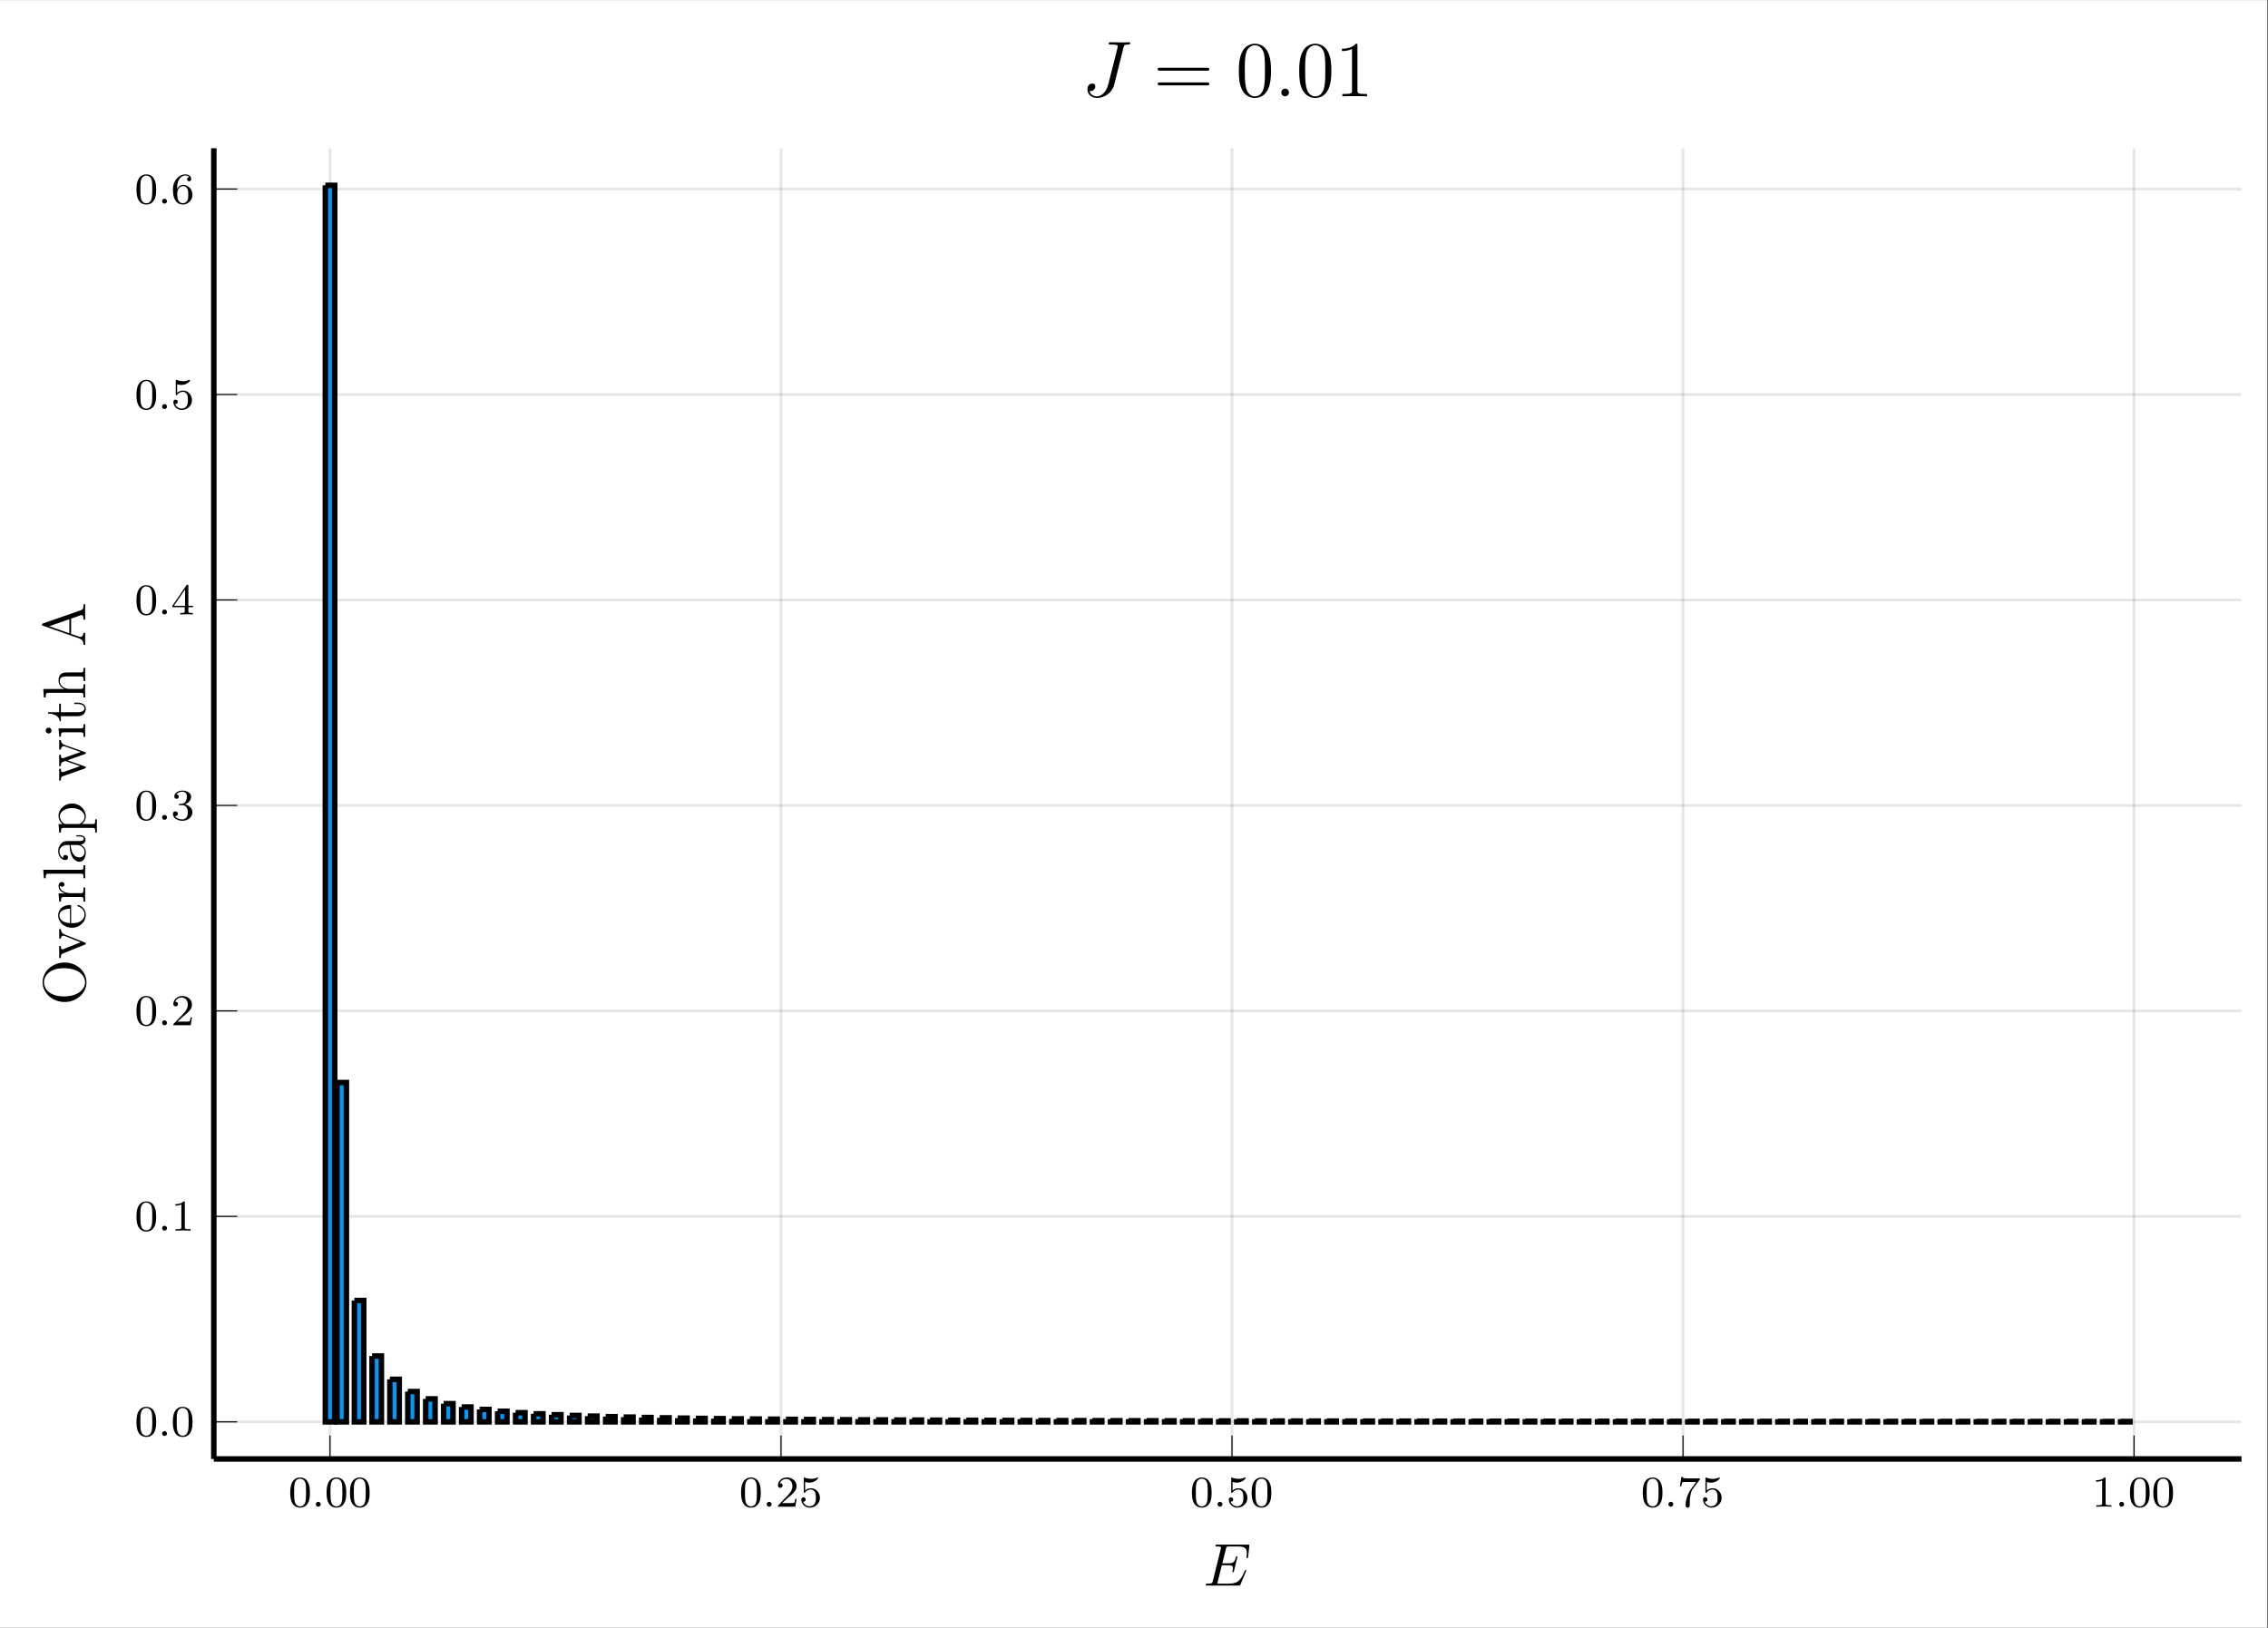 <?xml version="1.0" encoding="UTF-8"?>
<svg xmlns="http://www.w3.org/2000/svg" xmlns:xlink="http://www.w3.org/1999/xlink" width="410.863pt" height="294.981pt" viewBox="0 0 410.863 294.981" version="1.2">
<rect x="0" y="0" width="410.863" height="294.981" fill="#333333" stroke="none"/>
<defs>
<g>
<symbol overflow="visible" id="glyph-1683830615897444-0-0">
<path style="stroke:none;" d=""/>
</symbol>
<symbol overflow="visible" id="glyph-1683830615897444-0-1">
<path style="stroke:none;" d="M 3.891 -2.547 C 3.891 -3.391 3.812 -3.906 3.547 -4.422 C 3.203 -5.125 2.547 -5.297 2.109 -5.297 C 1.109 -5.297 0.734 -4.547 0.625 -4.328 C 0.344 -3.75 0.328 -2.953 0.328 -2.547 C 0.328 -2.016 0.344 -1.219 0.734 -0.578 C 1.094 0.016 1.688 0.172 2.109 0.172 C 2.5 0.172 3.172 0.047 3.578 -0.734 C 3.875 -1.312 3.891 -2.031 3.891 -2.547 Z M 2.109 -0.062 C 1.844 -0.062 1.297 -0.188 1.125 -1.016 C 1.031 -1.469 1.031 -2.219 1.031 -2.641 C 1.031 -3.188 1.031 -3.75 1.125 -4.188 C 1.297 -5 1.906 -5.078 2.109 -5.078 C 2.375 -5.078 2.938 -4.938 3.094 -4.219 C 3.188 -3.781 3.188 -3.172 3.188 -2.641 C 3.188 -2.172 3.188 -1.453 3.094 -1 C 2.922 -0.172 2.375 -0.062 2.109 -0.062 Z M 2.109 -0.062 "/>
</symbol>
<symbol overflow="visible" id="glyph-1683830615897444-0-2">
<path style="stroke:none;" d="M 2.25 -1.625 C 2.375 -1.75 2.703 -2.016 2.844 -2.125 C 3.328 -2.578 3.797 -3.016 3.797 -3.734 C 3.797 -4.688 3 -5.297 2.016 -5.297 C 1.047 -5.297 0.422 -4.578 0.422 -3.859 C 0.422 -3.469 0.734 -3.422 0.844 -3.422 C 1.016 -3.422 1.266 -3.531 1.266 -3.844 C 1.266 -4.25 0.859 -4.25 0.766 -4.25 C 1 -4.844 1.531 -5.031 1.922 -5.031 C 2.656 -5.031 3.047 -4.406 3.047 -3.734 C 3.047 -2.906 2.469 -2.297 1.516 -1.344 L 0.516 -0.297 C 0.422 -0.219 0.422 -0.203 0.422 0 L 3.562 0 L 3.797 -1.422 L 3.547 -1.422 C 3.531 -1.266 3.469 -0.875 3.375 -0.719 C 3.328 -0.656 2.719 -0.656 2.594 -0.656 L 1.172 -0.656 Z M 2.25 -1.625 "/>
</symbol>
<symbol overflow="visible" id="glyph-1683830615897444-0-3">
<path style="stroke:none;" d="M 1.109 -4.484 C 1.219 -4.453 1.531 -4.359 1.875 -4.359 C 2.875 -4.359 3.469 -5.062 3.469 -5.188 C 3.469 -5.281 3.422 -5.297 3.375 -5.297 C 3.359 -5.297 3.344 -5.297 3.281 -5.266 C 2.969 -5.141 2.594 -5.047 2.172 -5.047 C 1.703 -5.047 1.312 -5.156 1.062 -5.266 C 0.984 -5.297 0.969 -5.297 0.953 -5.297 C 0.859 -5.297 0.859 -5.219 0.859 -5.062 L 0.859 -2.734 C 0.859 -2.594 0.859 -2.5 0.984 -2.5 C 1.047 -2.5 1.062 -2.531 1.109 -2.594 C 1.203 -2.703 1.5 -3.109 2.188 -3.109 C 2.625 -3.109 2.844 -2.75 2.922 -2.594 C 3.047 -2.312 3.062 -1.938 3.062 -1.641 C 3.062 -1.344 3.062 -0.906 2.844 -0.562 C 2.688 -0.312 2.359 -0.078 1.938 -0.078 C 1.422 -0.078 0.922 -0.391 0.734 -0.922 C 0.75 -0.906 0.812 -0.906 0.812 -0.906 C 1.031 -0.906 1.219 -1.047 1.219 -1.297 C 1.219 -1.594 0.984 -1.703 0.828 -1.703 C 0.672 -1.703 0.422 -1.625 0.422 -1.281 C 0.422 -0.562 1.047 0.172 1.953 0.172 C 2.953 0.172 3.797 -0.609 3.797 -1.594 C 3.797 -2.516 3.125 -3.344 2.188 -3.344 C 1.797 -3.344 1.422 -3.219 1.109 -2.938 Z M 1.109 -4.484 "/>
</symbol>
<symbol overflow="visible" id="glyph-1683830615897444-0-4">
<path style="stroke:none;" d="M 4.031 -4.859 C 4.109 -4.938 4.109 -4.953 4.109 -5.125 L 2.078 -5.125 C 1.875 -5.125 1.641 -5.141 1.438 -5.156 C 1.016 -5.188 1.016 -5.266 0.984 -5.391 L 0.734 -5.391 L 0.469 -3.703 L 0.719 -3.703 C 0.734 -3.828 0.828 -4.375 0.938 -4.438 C 1.016 -4.484 1.625 -4.484 1.734 -4.484 L 3.422 -4.484 L 2.609 -3.375 C 1.703 -2.172 1.5 -0.906 1.5 -0.281 C 1.5 -0.203 1.5 0.172 1.875 0.172 C 2.25 0.172 2.25 -0.188 2.25 -0.281 L 2.25 -0.672 C 2.25 -1.812 2.453 -2.75 2.844 -3.281 Z M 4.031 -4.859 "/>
</symbol>
<symbol overflow="visible" id="glyph-1683830615897444-0-5">
<path style="stroke:none;" d="M 2.5 -5.078 C 2.5 -5.297 2.484 -5.297 2.266 -5.297 C 1.938 -4.984 1.516 -4.797 0.766 -4.797 L 0.766 -4.531 C 0.984 -4.531 1.406 -4.531 1.875 -4.734 L 1.875 -0.656 C 1.875 -0.359 1.844 -0.266 1.094 -0.266 L 0.812 -0.266 L 0.812 0 C 1.141 -0.031 1.828 -0.031 2.188 -0.031 C 2.547 -0.031 3.234 -0.031 3.562 0 L 3.562 -0.266 L 3.281 -0.266 C 2.531 -0.266 2.5 -0.359 2.5 -0.656 Z M 2.5 -5.078 "/>
</symbol>
<symbol overflow="visible" id="glyph-1683830615897444-0-6">
<path style="stroke:none;" d="M 2.016 -2.656 C 2.641 -2.656 3.047 -2.203 3.047 -1.359 C 3.047 -0.359 2.484 -0.078 2.062 -0.078 C 1.625 -0.078 1.016 -0.234 0.734 -0.656 C 1.031 -0.656 1.234 -0.844 1.234 -1.094 C 1.234 -1.359 1.047 -1.531 0.781 -1.531 C 0.578 -1.531 0.344 -1.406 0.344 -1.078 C 0.344 -0.328 1.156 0.172 2.078 0.172 C 3.125 0.172 3.875 -0.562 3.875 -1.359 C 3.875 -2.031 3.344 -2.625 2.531 -2.812 C 3.156 -3.031 3.641 -3.562 3.641 -4.203 C 3.641 -4.844 2.922 -5.297 2.094 -5.297 C 1.234 -5.297 0.594 -4.844 0.594 -4.234 C 0.594 -3.938 0.781 -3.812 1 -3.812 C 1.25 -3.812 1.406 -3.984 1.406 -4.219 C 1.406 -4.516 1.141 -4.625 0.969 -4.625 C 1.312 -5.062 1.922 -5.094 2.062 -5.094 C 2.266 -5.094 2.875 -5.031 2.875 -4.203 C 2.875 -3.656 2.641 -3.312 2.531 -3.188 C 2.297 -2.938 2.109 -2.922 1.625 -2.891 C 1.469 -2.891 1.406 -2.875 1.406 -2.766 C 1.406 -2.656 1.484 -2.656 1.625 -2.656 Z M 2.016 -2.656 "/>
</symbol>
<symbol overflow="visible" id="glyph-1683830615897444-0-7">
<path style="stroke:none;" d="M 3.141 -5.156 C 3.141 -5.312 3.141 -5.375 2.969 -5.375 C 2.875 -5.375 2.859 -5.375 2.781 -5.266 L 0.234 -1.562 L 0.234 -1.312 L 2.484 -1.312 L 2.484 -0.641 C 2.484 -0.344 2.469 -0.266 1.844 -0.266 L 1.672 -0.266 L 1.672 0 C 2.344 -0.031 2.359 -0.031 2.812 -0.031 C 3.266 -0.031 3.281 -0.031 3.953 0 L 3.953 -0.266 L 3.781 -0.266 C 3.156 -0.266 3.141 -0.344 3.141 -0.641 L 3.141 -1.312 L 3.984 -1.312 L 3.984 -1.562 L 3.141 -1.562 Z M 2.547 -4.516 L 2.547 -1.562 L 0.516 -1.562 Z M 2.547 -4.516 "/>
</symbol>
<symbol overflow="visible" id="glyph-1683830615897444-0-8">
<path style="stroke:none;" d="M 1.094 -2.641 C 1.094 -3.297 1.156 -3.875 1.438 -4.359 C 1.688 -4.766 2.094 -5.094 2.594 -5.094 C 2.75 -5.094 3.109 -5.062 3.297 -4.797 C 2.938 -4.766 2.906 -4.5 2.906 -4.422 C 2.906 -4.172 3.094 -4.047 3.281 -4.047 C 3.422 -4.047 3.656 -4.125 3.656 -4.438 C 3.656 -4.906 3.297 -5.297 2.578 -5.297 C 1.469 -5.297 0.344 -4.25 0.344 -2.531 C 0.344 -0.359 1.359 0.172 2.125 0.172 C 2.516 0.172 2.922 0.062 3.281 -0.281 C 3.609 -0.594 3.875 -0.922 3.875 -1.625 C 3.875 -2.656 3.078 -3.391 2.203 -3.391 C 1.625 -3.391 1.281 -3.031 1.094 -2.641 Z M 2.125 -0.078 C 1.703 -0.078 1.438 -0.359 1.328 -0.594 C 1.141 -0.953 1.125 -1.484 1.125 -1.797 C 1.125 -2.578 1.547 -3.172 2.172 -3.172 C 2.562 -3.172 2.812 -2.969 2.953 -2.688 C 3.125 -2.391 3.125 -2.031 3.125 -1.625 C 3.125 -1.219 3.125 -0.875 2.969 -0.578 C 2.75 -0.219 2.484 -0.078 2.125 -0.078 Z M 2.125 -0.078 "/>
</symbol>
<symbol overflow="visible" id="glyph-1683830615897444-1-0">
<path style="stroke:none;" d=""/>
</symbol>
<symbol overflow="visible" id="glyph-1683830615897444-1-1">
<path style="stroke:none;" d="M 1.625 -0.438 C 1.625 -0.703 1.391 -0.891 1.172 -0.891 C 0.922 -0.891 0.734 -0.672 0.734 -0.453 C 0.734 -0.172 0.953 0 1.172 0 C 1.422 0 1.625 -0.203 1.625 -0.438 Z M 1.625 -0.438 "/>
</symbol>
<symbol overflow="visible" id="glyph-1683830615897444-2-0">
<path style="stroke:none;" d=""/>
</symbol>
<symbol overflow="visible" id="glyph-1683830615897444-2-1">
<path style="stroke:none;" d="M 7.719 -2.547 C 7.75 -2.594 7.781 -2.672 7.781 -2.688 C 7.781 -2.703 7.781 -2.812 7.641 -2.812 C 7.547 -2.812 7.531 -2.75 7.5 -2.688 C 6.797 -1.062 6.391 -0.344 4.531 -0.344 L 2.938 -0.344 C 2.781 -0.344 2.766 -0.344 2.688 -0.344 C 2.578 -0.359 2.547 -0.375 2.547 -0.453 C 2.547 -0.484 2.547 -0.516 2.609 -0.703 L 3.344 -3.688 L 4.422 -3.688 C 5.359 -3.688 5.359 -3.453 5.359 -3.188 C 5.359 -3.109 5.359 -2.984 5.281 -2.656 C 5.25 -2.594 5.25 -2.562 5.25 -2.531 C 5.25 -2.469 5.297 -2.406 5.391 -2.406 C 5.469 -2.406 5.5 -2.469 5.547 -2.625 L 6.172 -5.188 C 6.172 -5.25 6.125 -5.297 6.047 -5.297 C 5.938 -5.297 5.922 -5.234 5.891 -5.109 C 5.656 -4.281 5.469 -4.031 4.453 -4.031 L 3.438 -4.031 L 4.094 -6.656 C 4.188 -7.031 4.203 -7.078 4.672 -7.078 L 6.219 -7.078 C 7.547 -7.078 7.875 -6.766 7.875 -5.875 C 7.875 -5.609 7.875 -5.578 7.828 -5.297 C 7.828 -5.219 7.812 -5.141 7.812 -5.094 C 7.812 -5.031 7.859 -4.969 7.953 -4.969 C 8.078 -4.969 8.078 -5.031 8.109 -5.234 L 8.328 -7.125 C 8.359 -7.422 8.297 -7.422 8.031 -7.422 L 2.516 -7.422 C 2.297 -7.422 2.188 -7.422 2.188 -7.203 C 2.188 -7.078 2.297 -7.078 2.5 -7.078 C 2.906 -7.078 3.203 -7.078 3.203 -6.875 C 3.203 -6.844 3.203 -6.812 3.156 -6.625 L 1.719 -0.844 C 1.609 -0.422 1.578 -0.344 0.719 -0.344 C 0.531 -0.344 0.422 -0.344 0.422 -0.125 C 0.422 0 0.516 0 0.719 0 L 6.375 0 C 6.625 0 6.641 -0.016 6.719 -0.188 Z M 7.719 -2.547 "/>
</symbol>
<symbol overflow="visible" id="glyph-1683830615897444-3-0">
<path style="stroke:none;" d=""/>
</symbol>
<symbol overflow="visible" id="glyph-1683830615897444-3-1">
<path style="stroke:none;" d="M -3.719 -7.75 C -5.984 -7.75 -7.719 -6.078 -7.719 -4.172 C -7.719 -2.219 -5.953 -0.594 -3.719 -0.594 C -1.484 -0.594 0.234 -2.25 0.234 -4.156 C 0.234 -6.125 -1.516 -7.75 -3.719 -7.75 Z M -3.875 -6.719 C -1.031 -6.719 -0.016 -5.234 -0.016 -4.172 C -0.016 -3.062 -1.078 -1.609 -3.875 -1.609 C -6.562 -1.609 -7.469 -3.125 -7.469 -4.156 C -7.469 -5.25 -6.531 -6.719 -3.875 -6.719 Z M -3.875 -6.719 "/>
</symbol>
<symbol overflow="visible" id="glyph-1683830615897444-3-2">
<path style="stroke:none;" d="M -4.406 -5.453 L -4.719 -5.453 C -4.703 -5.141 -4.703 -4.984 -4.703 -4.641 L -4.719 -3.75 L -4.406 -3.75 C -4.375 -4.203 -4.047 -4.266 -3.938 -4.266 C -3.828 -4.266 -3.781 -4.234 -3.641 -4.188 L -0.828 -3.062 L -3.906 -1.844 C -4.062 -1.781 -4.062 -1.781 -4.125 -1.781 C -4.406 -1.781 -4.406 -2.188 -4.406 -2.391 L -4.719 -2.391 C -4.703 -2.109 -4.703 -1.547 -4.703 -1.25 L -4.719 -0.203 L -4.406 -0.203 C -4.406 -0.812 -4.359 -0.922 -4.016 -1.047 L -0.094 -2.625 C 0.062 -2.672 0.109 -2.688 0.109 -2.828 C 0.109 -2.906 0.094 -2.969 -0.094 -3.047 L -3.688 -4.469 C -3.922 -4.562 -4.391 -4.75 -4.406 -5.453 Z M -4.406 -5.453 "/>
</symbol>
<symbol overflow="visible" id="glyph-1683830615897444-3-3">
<path style="stroke:none;" d="M -1.297 -4.453 C -1.375 -4.453 -1.406 -4.406 -1.406 -4.344 C -1.406 -4.25 -1.359 -4.234 -1.297 -4.203 C -0.391 -3.922 -0.125 -3.188 -0.125 -2.734 C -0.125 -2.266 -0.438 -1.156 -2.328 -1.156 L -2.547 -1.156 L -2.547 -4.188 C -2.547 -4.438 -2.547 -4.453 -2.75 -4.453 C -3.859 -4.453 -4.891 -3.859 -4.891 -2.547 C -4.891 -1.297 -3.75 -0.328 -2.406 -0.328 C -0.953 -0.328 0.109 -1.453 0.109 -2.656 C 0.109 -3.969 -1.078 -4.453 -1.297 -4.453 Z M -2.75 -3.781 L -2.75 -1.172 C -4.469 -1.266 -4.672 -2.219 -4.672 -2.531 C -4.672 -3.703 -3.125 -3.766 -2.75 -3.781 Z M -2.75 -3.781 "/>
</symbol>
<symbol overflow="visible" id="glyph-1683830615897444-3-4">
<path style="stroke:none;" d="M -4.188 -3.859 C -4.531 -3.859 -4.828 -3.578 -4.828 -3.094 C -4.828 -2.172 -3.828 -1.844 -3.609 -1.781 L -4.828 -1.781 L -4.703 -0.312 L -4.391 -0.312 C -4.391 -1.047 -4.312 -1.141 -3.781 -1.141 L -0.812 -1.141 C -0.312 -1.141 -0.312 -1.016 -0.312 -0.312 L 0 -0.312 C -0.016 -0.609 -0.016 -1.219 -0.016 -1.547 C -0.016 -1.844 -0.016 -2.625 0 -2.875 L -0.312 -2.875 L -0.312 -2.656 C -0.312 -1.844 -0.438 -1.828 -0.828 -1.828 L -2.547 -1.828 C -3.609 -1.828 -4.609 -2.266 -4.609 -3.109 C -4.609 -3.203 -4.609 -3.219 -4.594 -3.266 C -4.562 -3.172 -4.484 -3 -4.188 -3 C -3.875 -3 -3.75 -3.25 -3.75 -3.422 C -3.75 -3.641 -3.906 -3.859 -4.188 -3.859 Z M -4.188 -3.859 "/>
</symbol>
<symbol overflow="visible" id="glyph-1683830615897444-3-5">
<path style="stroke:none;" d="M 0 -2.719 L -0.312 -2.719 C -0.312 -2.016 -0.312 -1.891 -0.812 -1.891 L -7.594 -1.891 L -7.484 -0.359 L -7.156 -0.359 C -7.156 -1.109 -7.094 -1.188 -6.547 -1.188 L -0.812 -1.188 C -0.312 -1.188 -0.312 -1.078 -0.312 -0.359 L 0 -0.359 C -0.016 -0.672 -0.016 -1.203 -0.016 -1.531 C -0.016 -1.859 -0.016 -2.406 0 -2.719 Z M 0 -2.719 "/>
</symbol>
<symbol overflow="visible" id="glyph-1683830615897444-3-6">
<path style="stroke:none;" d="M -0.969 -5.188 L -1.594 -5.188 L -1.594 -4.953 L -0.969 -4.953 C -0.344 -4.953 -0.266 -4.688 -0.266 -4.531 C -0.266 -4.125 -0.844 -4.125 -1 -4.125 L -2.922 -4.125 C -3.516 -4.125 -3.953 -4.125 -4.375 -3.641 C -4.734 -3.25 -4.891 -2.766 -4.891 -2.281 C -4.891 -1.375 -4.297 -0.688 -3.578 -0.688 C -3.266 -0.688 -3.109 -0.891 -3.109 -1.156 C -3.109 -1.406 -3.297 -1.594 -3.562 -1.594 C -4.016 -1.594 -4.016 -1.203 -4.016 -1.047 C -4.469 -1.297 -4.672 -1.812 -4.672 -2.25 C -4.672 -2.766 -4.25 -3.406 -3.266 -3.406 L -2.828 -3.406 C -2.797 -1.203 -1.875 -0.375 -1.031 -0.375 C -0.172 -0.375 0.109 -1.375 0.109 -2.047 C 0.109 -2.766 -0.328 -3.266 -0.859 -3.469 C -0.344 -3.516 0.062 -3.859 0.062 -4.328 C 0.062 -4.562 -0.094 -5.188 -0.969 -5.188 Z M -1.547 -3.406 C -0.469 -3.406 -0.109 -2.609 -0.109 -2.141 C -0.109 -1.594 -0.5 -1.156 -1.031 -1.156 C -2.469 -1.156 -2.609 -3.016 -2.625 -3.406 Z M -1.547 -3.406 "/>
</symbol>
<symbol overflow="visible" id="glyph-1683830615897444-3-7">
<path style="stroke:none;" d="M -2.359 -5.562 C -3.75 -5.562 -4.828 -4.531 -4.828 -3.344 C -4.828 -2.375 -4.141 -1.859 -4.094 -1.828 L -4.828 -1.828 L -4.703 -0.312 L -4.391 -0.312 C -4.391 -1.078 -4.312 -1.141 -3.828 -1.141 L 1.312 -1.141 C 1.812 -1.141 1.812 -1.016 1.812 -0.312 L 2.125 -0.312 C 2.109 -0.594 2.109 -1.188 2.109 -1.484 C 2.109 -1.812 2.109 -2.406 2.125 -2.688 L 1.812 -2.688 C 1.812 -1.984 1.812 -1.844 1.312 -1.844 L -0.594 -1.844 C -0.312 -2.047 0.109 -2.5 0.109 -3.203 C 0.109 -4.453 -0.953 -5.562 -2.359 -5.562 Z M -2.359 -4.734 C -1.062 -4.734 -0.109 -3.984 -0.109 -3.141 C -0.109 -2.797 -0.25 -2.484 -0.453 -2.266 C -0.719 -2.016 -0.938 -1.844 -1.234 -1.844 L -3.5 -1.844 C -3.703 -1.844 -3.719 -1.844 -3.891 -1.969 C -4.375 -2.297 -4.594 -2.844 -4.594 -3.25 C -4.594 -4.078 -3.594 -4.734 -2.359 -4.734 Z M -2.359 -4.734 "/>
</symbol>
<symbol overflow="visible" id="glyph-1683830615897444-3-8">
<path style="stroke:none;" d="M -4.406 -7.531 L -4.719 -7.531 C -4.703 -7.266 -4.703 -7.062 -4.703 -6.719 L -4.719 -5.797 L -4.406 -5.797 C -4.375 -6.281 -4.078 -6.422 -3.875 -6.422 C -3.875 -6.422 -3.797 -6.422 -3.688 -6.375 L -0.812 -5.359 L -3.906 -4.266 C -4.047 -4.219 -4.062 -4.219 -4.094 -4.219 C -4.406 -4.219 -4.406 -4.625 -4.406 -4.859 L -4.719 -4.859 C -4.703 -4.547 -4.703 -4.094 -4.703 -3.781 L -4.719 -2.797 L -4.406 -2.797 C -4.406 -3.203 -4.375 -3.359 -4.234 -3.469 C -4.172 -3.531 -3.812 -3.656 -3.594 -3.734 L -0.922 -2.797 L -3.906 -1.75 C -4.047 -1.703 -4.062 -1.703 -4.109 -1.703 C -4.406 -1.703 -4.406 -2.125 -4.406 -2.328 L -4.719 -2.328 C -4.703 -2.062 -4.703 -1.516 -4.703 -1.219 L -4.719 -0.203 L -4.406 -0.203 C -4.406 -0.75 -4.359 -0.859 -4.016 -0.984 L -0.094 -2.359 C 0.031 -2.406 0.109 -2.438 0.109 -2.562 C 0.109 -2.656 0.078 -2.719 -0.094 -2.766 L -3.219 -3.859 L -0.094 -4.969 C 0.078 -5.016 0.109 -5.078 0.109 -5.172 C 0.109 -5.297 0.031 -5.328 -0.094 -5.359 L -3.688 -6.625 C -4.375 -6.875 -4.391 -7.344 -4.406 -7.531 Z M -4.406 -7.531 "/>
</symbol>
<symbol overflow="visible" id="glyph-1683830615897444-3-9">
<path style="stroke:none;" d="M 0 -2.641 L -0.312 -2.641 C -0.312 -1.922 -0.375 -1.891 -0.797 -1.891 L -4.828 -1.891 L -4.703 -0.391 L -4.391 -0.391 C -4.391 -1.094 -4.328 -1.188 -3.797 -1.188 L -0.812 -1.188 C -0.312 -1.188 -0.312 -1.078 -0.312 -0.359 L 0 -0.359 C -0.016 -0.672 -0.016 -1.188 -0.016 -1.516 C -0.016 -1.625 -0.016 -2.266 0 -2.641 Z M -6.609 -2.031 C -6.938 -2.031 -7.156 -1.766 -7.156 -1.5 C -7.156 -1.188 -6.906 -0.969 -6.609 -0.969 C -6.328 -0.969 -6.094 -1.203 -6.094 -1.484 C -6.094 -1.812 -6.359 -2.031 -6.609 -2.031 Z M -6.609 -2.031 "/>
</symbol>
<symbol overflow="visible" id="glyph-1683830615897444-3-10">
<path style="stroke:none;" d="M -1.359 -3.578 L -1.984 -3.578 L -1.984 -3.328 L -1.375 -3.328 C -0.594 -3.328 -0.125 -3.016 -0.125 -2.578 C -0.125 -1.844 -1.156 -1.844 -1.344 -1.844 L -4.406 -1.844 L -4.406 -3.391 L -4.719 -3.391 L -4.719 -1.844 L -6.734 -1.844 L -6.734 -1.594 C -5.703 -1.594 -4.656 -1.188 -4.625 -0.203 L -4.406 -0.203 L -4.406 -1.125 L -1.359 -1.125 C -0.141 -1.125 0.109 -1.938 0.109 -2.516 C 0.109 -3.203 -0.562 -3.578 -1.359 -3.578 Z M -1.359 -3.578 "/>
</symbol>
<symbol overflow="visible" id="glyph-1683830615897444-3-11">
<path style="stroke:none;" d="M 0 -5.703 L -0.312 -5.703 C -0.312 -5.156 -0.312 -4.891 -0.641 -4.875 L -2.656 -4.875 C -3.688 -4.875 -3.984 -4.875 -4.344 -4.625 C -4.766 -4.297 -4.828 -3.797 -4.828 -3.422 C -4.828 -2.469 -4.125 -2.031 -3.781 -1.891 L -3.781 -1.875 L -7.594 -1.875 L -7.484 -0.344 L -7.156 -0.344 C -7.156 -1.094 -7.094 -1.188 -6.547 -1.188 L -0.812 -1.188 C -0.312 -1.188 -0.312 -1.062 -0.312 -0.344 L 0 -0.344 C -0.016 -0.641 -0.016 -1.234 -0.016 -1.531 C -0.016 -1.844 -0.016 -2.438 0 -2.734 L -0.312 -2.734 C -0.312 -2.031 -0.312 -1.891 -0.812 -1.891 L -2.844 -1.891 C -4 -1.891 -4.609 -2.656 -4.609 -3.328 C -4.609 -4.016 -4.047 -4.156 -3.391 -4.156 L -0.812 -4.156 C -0.312 -4.156 -0.312 -4.047 -0.312 -3.328 L 0 -3.328 C -0.016 -3.609 -0.016 -4.203 -0.016 -4.516 C -0.016 -4.828 -0.016 -5.422 0 -5.703 Z M 0 -5.703 "/>
</symbol>
<symbol overflow="visible" id="glyph-1683830615897444-3-12">
<path style="stroke:none;" d="M 0 -7.688 L -0.312 -7.688 C -0.312 -6.984 -0.312 -6.781 -0.766 -6.625 L -7.625 -4.234 C -7.75 -4.188 -7.828 -4.172 -7.828 -4.016 C -7.828 -3.859 -7.781 -3.844 -7.609 -3.797 L -1.062 -1.5 C -0.609 -1.344 -0.328 -1.047 -0.312 -0.344 L 0 -0.344 L -0.016 -1.391 C -0.016 -1.703 -0.016 -2.219 0 -2.516 L -0.312 -2.516 C -0.328 -2.047 -0.562 -1.781 -0.859 -1.781 C -0.938 -1.781 -0.953 -1.781 -1.094 -1.828 L -2.547 -2.328 L -2.547 -5.094 L -0.828 -5.703 C -0.703 -5.75 -0.672 -5.75 -0.641 -5.75 C -0.312 -5.75 -0.312 -5.188 -0.312 -4.922 L 0 -4.922 C -0.016 -5.172 -0.016 -6.031 -0.016 -6.344 C -0.016 -6.656 -0.016 -7.438 0 -7.688 Z M -2.875 -4.984 L -2.875 -2.438 L -6.516 -3.719 Z M -2.875 -4.984 "/>
</symbol>
<symbol overflow="visible" id="glyph-1683830615897444-4-0">
<path style="stroke:none;" d=""/>
</symbol>
<symbol overflow="visible" id="glyph-1683830615897444-4-1">
<path style="stroke:none;" d="M 7.656 -8.812 C 7.781 -9.234 7.797 -9.375 8.5 -9.375 C 8.734 -9.375 8.875 -9.375 8.875 -9.641 C 8.875 -9.797 8.75 -9.797 8.688 -9.797 C 8.453 -9.797 8.172 -9.766 7.922 -9.766 L 7.125 -9.766 C 6.531 -9.766 5.891 -9.797 5.297 -9.797 C 5.156 -9.797 4.984 -9.797 4.984 -9.531 C 4.984 -9.391 5.109 -9.391 5.109 -9.375 L 5.469 -9.375 C 6.609 -9.375 6.609 -9.266 6.609 -9.047 C 6.609 -9.031 6.609 -8.938 6.562 -8.703 L 4.906 -2.156 C 4.531 -0.688 3.578 0.016 2.891 0.016 C 2.391 0.016 1.703 -0.219 1.531 -0.969 C 1.594 -0.969 1.656 -0.953 1.719 -0.953 C 2.188 -0.953 2.562 -1.359 2.562 -1.781 C 2.562 -2.016 2.422 -2.312 2 -2.312 C 1.734 -2.312 1.141 -2.172 1.141 -1.234 C 1.141 -0.328 1.875 0.297 2.906 0.297 C 4.219 0.297 5.625 -0.688 5.969 -2.047 Z M 7.656 -8.812 "/>
</symbol>
<symbol overflow="visible" id="glyph-1683830615897444-4-2">
<path style="stroke:none;" d="M 2.641 -0.688 C 2.641 -1.109 2.297 -1.391 1.953 -1.391 C 1.531 -1.391 1.25 -1.047 1.25 -0.703 C 1.25 -0.281 1.594 0 1.938 0 C 2.359 0 2.641 -0.344 2.641 -0.688 Z M 2.641 -0.688 "/>
</symbol>
<symbol overflow="visible" id="glyph-1683830615897444-5-0">
<path style="stroke:none;" d=""/>
</symbol>
<symbol overflow="visible" id="glyph-1683830615897444-5-1">
<path style="stroke:none;" d="M 9.688 -4.641 C 9.891 -4.641 10.141 -4.641 10.141 -4.906 C 10.141 -5.172 9.891 -5.172 9.688 -5.172 L 1.234 -5.172 C 1.031 -5.172 0.781 -5.172 0.781 -4.922 C 0.781 -4.641 1.016 -4.641 1.234 -4.641 Z M 9.688 -1.984 C 9.891 -1.984 10.141 -1.984 10.141 -2.234 C 10.141 -2.516 9.891 -2.516 9.688 -2.516 L 1.234 -2.516 C 1.031 -2.516 0.781 -2.516 0.781 -2.25 C 0.781 -1.984 1.016 -1.984 1.234 -1.984 Z M 9.688 -1.984 "/>
</symbol>
<symbol overflow="visible" id="glyph-1683830615897444-5-2">
<path style="stroke:none;" d="M 6.422 -4.594 C 6.422 -5.781 6.359 -6.938 5.844 -8.031 C 5.25 -9.219 4.219 -9.531 3.516 -9.531 C 2.688 -9.531 1.656 -9.125 1.141 -7.938 C 0.734 -7.031 0.594 -6.141 0.594 -4.594 C 0.594 -3.203 0.688 -2.156 1.203 -1.141 C 1.766 -0.047 2.75 0.297 3.5 0.297 C 4.75 0.297 5.469 -0.438 5.875 -1.281 C 6.391 -2.359 6.422 -3.766 6.422 -4.594 Z M 3.5 0.016 C 3.047 0.016 2.109 -0.25 1.844 -1.812 C 1.672 -2.672 1.672 -3.766 1.672 -4.766 C 1.672 -5.938 1.672 -7 1.906 -7.844 C 2.156 -8.812 2.891 -9.25 3.5 -9.25 C 4.047 -9.25 4.875 -8.922 5.156 -7.688 C 5.328 -6.875 5.328 -5.734 5.328 -4.766 C 5.328 -3.797 5.328 -2.719 5.172 -1.844 C 4.906 -0.266 4 0.016 3.5 0.016 Z M 3.5 0.016 "/>
</symbol>
<symbol overflow="visible" id="glyph-1683830615897444-5-3">
<path style="stroke:none;" d="M 4.125 -9.188 C 4.125 -9.531 4.125 -9.531 3.844 -9.531 C 3.5 -9.156 2.781 -8.625 1.312 -8.625 L 1.312 -8.203 C 1.641 -8.203 2.359 -8.203 3.141 -8.578 L 3.141 -1.109 C 3.141 -0.594 3.094 -0.422 1.844 -0.422 L 1.391 -0.422 L 1.391 0 C 1.781 -0.031 3.172 -0.031 3.641 -0.031 C 4.109 -0.031 5.5 -0.031 5.875 0 L 5.875 -0.422 L 5.438 -0.422 C 4.172 -0.422 4.125 -0.594 4.125 -1.109 Z M 4.125 -9.188 "/>
</symbol>
</g>
<clipPath id="clip-1683830615897444-1">
  <path d="M 0 0.039 L 410.727 0.039 L 410.727 294.922 L 0 294.922 Z M 0 0.039 "/>
</clipPath>
</defs>
<g id="surface1">
<g clip-path="url(#clip-1683830615897444-1)" clip-rule="nonzero">
<path style=" stroke:none;fill-rule:nonzero;fill:rgb(100%,100%,100%);fill-opacity:1;" d="M 0 294.922 L 410.727 294.922 L 410.727 0.039 L 0 0.039 Z M 0 294.922 "/>
<path style=" stroke:none;fill-rule:nonzero;fill:rgb(100%,100%,100%);fill-opacity:1;" d="M 0 294.926 L 0 0.039 L 410.73 0.039 L 410.73 294.926 Z M 0 294.926 "/>
</g>
<path style=" stroke:none;fill-rule:nonzero;fill:rgb(100%,100%,100%);fill-opacity:1;" d="M 38.734 264.367 L 405.941 264.367 L 405.941 26.941 L 38.734 26.941 Z M 38.734 264.367 "/>
<path style="fill:none;stroke-width:0.498;stroke-linecap:butt;stroke-linejoin:miter;stroke:rgb(0%,0%,0%);stroke-opacity:0.1;stroke-miterlimit:10;" d="M 21.051 0 L 21.051 237.505 M 102.754 0 L 102.754 237.505 M 184.453 0 L 184.453 237.505 M 266.156 0 L 266.156 237.505 M 347.859 0 L 347.859 237.505 " transform="matrix(1,0,0,-1,38.733,264.368)"/>
<path style="fill:none;stroke-width:0.498;stroke-linecap:butt;stroke-linejoin:miter;stroke:rgb(0%,0%,0%);stroke-opacity:0.1;stroke-miterlimit:10;" d="M 0.001 6.721 L 367.331 6.721 M 0.001 43.956 L 367.331 43.956 M 0.001 81.188 L 367.331 81.188 M 0.001 118.419 L 367.331 118.419 M 0.001 155.654 L 367.331 155.654 M 0.001 192.885 L 367.331 192.885 M 0.001 230.116 L 367.331 230.116 " transform="matrix(1,0,0,-1,38.733,264.368)"/>
<path style="fill:none;stroke-width:0.199;stroke-linecap:butt;stroke-linejoin:miter;stroke:rgb(0%,0%,0%);stroke-opacity:1;stroke-miterlimit:10;" d="M 21.051 0 L 21.051 4.252 M 102.754 0 L 102.754 4.252 M 184.453 0 L 184.453 4.252 M 266.156 0 L 266.156 4.252 M 347.859 0 L 347.859 4.252 " transform="matrix(1,0,0,-1,38.733,264.368)"/>
<path style="fill:none;stroke-width:0.199;stroke-linecap:butt;stroke-linejoin:miter;stroke:rgb(0%,0%,0%);stroke-opacity:1;stroke-miterlimit:10;" d="M 0.001 6.721 L 4.253 6.721 M 0.001 43.956 L 4.253 43.956 M 0.001 81.188 L 4.253 81.188 M 0.001 118.419 L 4.253 118.419 M 0.001 155.654 L 4.253 155.654 M 0.001 192.885 L 4.253 192.885 M 0.001 230.116 L 4.253 230.116 " transform="matrix(1,0,0,-1,38.733,264.368)"/>
<path style="fill:none;stroke-width:0.996;stroke-linecap:butt;stroke-linejoin:miter;stroke:rgb(0%,0%,0%);stroke-opacity:1;stroke-miterlimit:10;" d="M 0.001 0 L 367.331 0 " transform="matrix(1,0,0,-1,38.733,264.368)"/>
<path style="fill:none;stroke-width:0.996;stroke-linecap:butt;stroke-linejoin:miter;stroke:rgb(0%,0%,0%);stroke-opacity:1;stroke-miterlimit:10;" d="M 0.001 0 L 0.001 237.505 " transform="matrix(1,0,0,-1,38.733,264.368)"/>
<g style="fill:rgb(0%,0%,0%);fill-opacity:1;">
  <use xlink:href="#glyph-1683830615897444-0-1" x="52.252" y="273.021"/>
</g>
<g style="fill:rgb(0%,0%,0%);fill-opacity:1;">
  <use xlink:href="#glyph-1683830615897444-1-1" x="56.484" y="273.021"/>
</g>
<g style="fill:rgb(0%,0%,0%);fill-opacity:1;">
  <use xlink:href="#glyph-1683830615897444-0-1" x="58.836" y="273.021"/>
  <use xlink:href="#glyph-1683830615897444-0-1" x="63.069" y="273.021"/>
</g>
<g style="fill:rgb(0%,0%,0%);fill-opacity:1;">
  <use xlink:href="#glyph-1683830615897444-0-1" x="133.925" y="273.021"/>
</g>
<g style="fill:rgb(0%,0%,0%);fill-opacity:1;">
  <use xlink:href="#glyph-1683830615897444-1-1" x="138.158" y="273.021"/>
</g>
<g style="fill:rgb(0%,0%,0%);fill-opacity:1;">
  <use xlink:href="#glyph-1683830615897444-0-2" x="140.509" y="273.021"/>
  <use xlink:href="#glyph-1683830615897444-0-3" x="144.742" y="273.021"/>
</g>
<g style="fill:rgb(0%,0%,0%);fill-opacity:1;">
  <use xlink:href="#glyph-1683830615897444-0-1" x="215.599" y="273.021"/>
</g>
<g style="fill:rgb(0%,0%,0%);fill-opacity:1;">
  <use xlink:href="#glyph-1683830615897444-1-1" x="219.832" y="273.021"/>
</g>
<g style="fill:rgb(0%,0%,0%);fill-opacity:1;">
  <use xlink:href="#glyph-1683830615897444-0-3" x="222.183" y="273.021"/>
  <use xlink:href="#glyph-1683830615897444-0-1" x="226.416" y="273.021"/>
</g>
<g style="fill:rgb(0%,0%,0%);fill-opacity:1;">
  <use xlink:href="#glyph-1683830615897444-0-1" x="297.273" y="273.021"/>
</g>
<g style="fill:rgb(0%,0%,0%);fill-opacity:1;">
  <use xlink:href="#glyph-1683830615897444-1-1" x="301.505" y="273.021"/>
</g>
<g style="fill:rgb(0%,0%,0%);fill-opacity:1;">
  <use xlink:href="#glyph-1683830615897444-0-4" x="303.857" y="273.021"/>
  <use xlink:href="#glyph-1683830615897444-0-3" x="308.09" y="273.021"/>
</g>
<g style="fill:rgb(0%,0%,0%);fill-opacity:1;">
  <use xlink:href="#glyph-1683830615897444-0-5" x="378.946" y="273.021"/>
</g>
<g style="fill:rgb(0%,0%,0%);fill-opacity:1;">
  <use xlink:href="#glyph-1683830615897444-1-1" x="383.179" y="273.021"/>
</g>
<g style="fill:rgb(0%,0%,0%);fill-opacity:1;">
  <use xlink:href="#glyph-1683830615897444-0-1" x="385.53" y="273.021"/>
  <use xlink:href="#glyph-1683830615897444-0-1" x="389.764" y="273.021"/>
</g>
<g style="fill:rgb(0%,0%,0%);fill-opacity:1;">
  <use xlink:href="#glyph-1683830615897444-0-1" x="24.397" y="260.215"/>
</g>
<g style="fill:rgb(0%,0%,0%);fill-opacity:1;">
  <use xlink:href="#glyph-1683830615897444-1-1" x="28.63" y="260.215"/>
</g>
<g style="fill:rgb(0%,0%,0%);fill-opacity:1;">
  <use xlink:href="#glyph-1683830615897444-0-1" x="30.982" y="260.215"/>
</g>
<g style="fill:rgb(0%,0%,0%);fill-opacity:1;">
  <use xlink:href="#glyph-1683830615897444-0-1" x="24.397" y="222.995"/>
</g>
<g style="fill:rgb(0%,0%,0%);fill-opacity:1;">
  <use xlink:href="#glyph-1683830615897444-1-1" x="28.63" y="222.995"/>
</g>
<g style="fill:rgb(0%,0%,0%);fill-opacity:1;">
  <use xlink:href="#glyph-1683830615897444-0-5" x="30.982" y="222.995"/>
</g>
<g style="fill:rgb(0%,0%,0%);fill-opacity:1;">
  <use xlink:href="#glyph-1683830615897444-0-1" x="24.397" y="185.776"/>
</g>
<g style="fill:rgb(0%,0%,0%);fill-opacity:1;">
  <use xlink:href="#glyph-1683830615897444-1-1" x="28.63" y="185.776"/>
</g>
<g style="fill:rgb(0%,0%,0%);fill-opacity:1;">
  <use xlink:href="#glyph-1683830615897444-0-2" x="30.982" y="185.776"/>
</g>
<g style="fill:rgb(0%,0%,0%);fill-opacity:1;">
  <use xlink:href="#glyph-1683830615897444-0-1" x="24.397" y="148.555"/>
</g>
<g style="fill:rgb(0%,0%,0%);fill-opacity:1;">
  <use xlink:href="#glyph-1683830615897444-1-1" x="28.63" y="148.555"/>
</g>
<g style="fill:rgb(0%,0%,0%);fill-opacity:1;">
  <use xlink:href="#glyph-1683830615897444-0-6" x="30.982" y="148.555"/>
</g>
<g style="fill:rgb(0%,0%,0%);fill-opacity:1;">
  <use xlink:href="#glyph-1683830615897444-0-1" x="24.397" y="111.336"/>
</g>
<g style="fill:rgb(0%,0%,0%);fill-opacity:1;">
  <use xlink:href="#glyph-1683830615897444-1-1" x="28.63" y="111.336"/>
</g>
<g style="fill:rgb(0%,0%,0%);fill-opacity:1;">
  <use xlink:href="#glyph-1683830615897444-0-7" x="30.982" y="111.336"/>
</g>
<g style="fill:rgb(0%,0%,0%);fill-opacity:1;">
  <use xlink:href="#glyph-1683830615897444-0-1" x="24.397" y="74.116"/>
</g>
<g style="fill:rgb(0%,0%,0%);fill-opacity:1;">
  <use xlink:href="#glyph-1683830615897444-1-1" x="28.63" y="74.116"/>
</g>
<g style="fill:rgb(0%,0%,0%);fill-opacity:1;">
  <use xlink:href="#glyph-1683830615897444-0-3" x="30.982" y="74.116"/>
</g>
<g style="fill:rgb(0%,0%,0%);fill-opacity:1;">
  <use xlink:href="#glyph-1683830615897444-0-1" x="24.397" y="36.896"/>
</g>
<g style="fill:rgb(0%,0%,0%);fill-opacity:1;">
  <use xlink:href="#glyph-1683830615897444-1-1" x="28.63" y="36.896"/>
</g>
<g style="fill:rgb(0%,0%,0%);fill-opacity:1;">
  <use xlink:href="#glyph-1683830615897444-0-8" x="30.982" y="36.896"/>
</g>
<path style="fill-rule:nonzero;fill:rgb(0%,60.559%,97.87%);fill-opacity:1;stroke-width:0.996;stroke-linecap:butt;stroke-linejoin:miter;stroke:rgb(0%,0%,0%);stroke-opacity:1;stroke-miterlimit:10;" d="M 20.203 230.784 L 20.203 6.721 L 21.899 6.721 L 21.899 230.784 L 20.203 230.784 " transform="matrix(1,0,0,-1,38.733,264.368)"/>
<path style="fill-rule:nonzero;fill:rgb(0%,60.559%,97.87%);fill-opacity:1;stroke-width:0.996;stroke-linecap:butt;stroke-linejoin:miter;stroke:rgb(0%,0%,0%);stroke-opacity:1;stroke-miterlimit:10;" d="M 22.321 68.207 L 22.321 6.721 L 24.017 6.721 L 24.017 68.207 L 22.321 68.207 " transform="matrix(1,0,0,-1,38.733,264.368)"/>
<path style="fill-rule:nonzero;fill:rgb(0%,60.559%,97.87%);fill-opacity:1;stroke-width:0.996;stroke-linecap:butt;stroke-linejoin:miter;stroke:rgb(0%,0%,0%);stroke-opacity:1;stroke-miterlimit:10;" d="M 25.463 28.717 L 25.463 6.721 L 27.159 6.721 L 27.159 28.717 L 25.463 28.717 " transform="matrix(1,0,0,-1,38.733,264.368)"/>
<path style="fill-rule:nonzero;fill:rgb(0%,60.559%,97.87%);fill-opacity:1;stroke-width:0.996;stroke-linecap:butt;stroke-linejoin:miter;stroke:rgb(0%,0%,0%);stroke-opacity:1;stroke-miterlimit:10;" d="M 28.667 18.651 L 28.667 6.721 L 30.363 6.721 L 30.363 18.651 L 28.667 18.651 " transform="matrix(1,0,0,-1,38.733,264.368)"/>
<path style="fill-rule:nonzero;fill:rgb(0%,60.559%,97.87%);fill-opacity:1;stroke-width:0.996;stroke-linecap:butt;stroke-linejoin:miter;stroke:rgb(0%,0%,0%);stroke-opacity:1;stroke-miterlimit:10;" d="M 31.895 14.431 L 31.895 6.721 L 33.591 6.721 L 33.591 14.431 L 31.895 14.431 " transform="matrix(1,0,0,-1,38.733,264.368)"/>
<path style="fill-rule:nonzero;fill:rgb(0%,60.559%,97.87%);fill-opacity:1;stroke-width:0.996;stroke-linecap:butt;stroke-linejoin:miter;stroke:rgb(0%,0%,0%);stroke-opacity:1;stroke-miterlimit:10;" d="M 35.138 12.215 L 35.138 6.721 L 36.83 6.721 L 36.83 12.215 L 35.138 12.215 " transform="matrix(1,0,0,-1,38.733,264.368)"/>
<path style="fill-rule:nonzero;fill:rgb(0%,60.559%,97.87%);fill-opacity:1;stroke-width:0.996;stroke-linecap:butt;stroke-linejoin:miter;stroke:rgb(0%,0%,0%);stroke-opacity:1;stroke-miterlimit:10;" d="M 38.385 10.887 L 38.385 6.721 L 40.081 6.721 L 40.081 10.887 L 38.385 10.887 " transform="matrix(1,0,0,-1,38.733,264.368)"/>
<path style="fill-rule:nonzero;fill:rgb(0%,60.559%,97.87%);fill-opacity:1;stroke-width:0.996;stroke-linecap:butt;stroke-linejoin:miter;stroke:rgb(0%,0%,0%);stroke-opacity:1;stroke-miterlimit:10;" d="M 41.64 10.019 L 41.64 6.721 L 43.332 6.721 L 43.332 10.019 L 41.64 10.019 " transform="matrix(1,0,0,-1,38.733,264.368)"/>
<path style="fill-rule:nonzero;fill:rgb(0%,60.559%,97.87%);fill-opacity:1;stroke-width:0.996;stroke-linecap:butt;stroke-linejoin:miter;stroke:rgb(0%,0%,0%);stroke-opacity:1;stroke-miterlimit:10;" d="M 44.895 9.414 L 44.895 6.721 L 46.587 6.721 L 46.587 9.414 L 44.895 9.414 " transform="matrix(1,0,0,-1,38.733,264.368)"/>
<path style="fill-rule:nonzero;fill:rgb(0%,60.559%,97.87%);fill-opacity:1;stroke-width:0.996;stroke-linecap:butt;stroke-linejoin:miter;stroke:rgb(0%,0%,0%);stroke-opacity:1;stroke-miterlimit:10;" d="M 48.15 8.972 L 48.15 6.721 L 49.846 6.721 L 49.846 8.972 L 48.15 8.972 " transform="matrix(1,0,0,-1,38.733,264.368)"/>
<path style="fill-rule:nonzero;fill:rgb(0%,60.559%,97.87%);fill-opacity:1;stroke-width:0.996;stroke-linecap:butt;stroke-linejoin:miter;stroke:rgb(0%,0%,0%);stroke-opacity:1;stroke-miterlimit:10;" d="M 51.413 8.64 L 51.413 6.721 L 53.105 6.721 L 53.105 8.64 L 51.413 8.64 " transform="matrix(1,0,0,-1,38.733,264.368)"/>
<path style="fill-rule:nonzero;fill:rgb(0%,60.559%,97.87%);fill-opacity:1;stroke-width:0.996;stroke-linecap:butt;stroke-linejoin:miter;stroke:rgb(0%,0%,0%);stroke-opacity:1;stroke-miterlimit:10;" d="M 54.672 8.382 L 54.672 6.721 L 56.368 6.721 L 56.368 8.382 L 54.672 8.382 " transform="matrix(1,0,0,-1,38.733,264.368)"/>
<path style="fill-rule:nonzero;fill:rgb(0%,60.559%,97.87%);fill-opacity:1;stroke-width:0.996;stroke-linecap:butt;stroke-linejoin:miter;stroke:rgb(0%,0%,0%);stroke-opacity:1;stroke-miterlimit:10;" d="M 57.935 8.179 L 57.935 6.721 L 59.627 6.721 L 59.627 8.179 L 57.935 8.179 " transform="matrix(1,0,0,-1,38.733,264.368)"/>
<path style="fill-rule:nonzero;fill:rgb(0%,60.559%,97.87%);fill-opacity:1;stroke-width:0.996;stroke-linecap:butt;stroke-linejoin:miter;stroke:rgb(0%,0%,0%);stroke-opacity:1;stroke-miterlimit:10;" d="M 61.197 8.015 L 61.197 6.721 L 62.889 6.721 L 62.889 8.015 L 61.197 8.015 " transform="matrix(1,0,0,-1,38.733,264.368)"/>
<path style="fill-rule:nonzero;fill:rgb(0%,60.559%,97.87%);fill-opacity:1;stroke-width:0.996;stroke-linecap:butt;stroke-linejoin:miter;stroke:rgb(0%,0%,0%);stroke-opacity:1;stroke-miterlimit:10;" d="M 64.46 7.878 L 64.46 6.721 L 66.152 6.721 L 66.152 7.878 L 64.46 7.878 " transform="matrix(1,0,0,-1,38.733,264.368)"/>
<path style="fill-rule:nonzero;fill:rgb(0%,60.559%,97.87%);fill-opacity:1;stroke-width:0.996;stroke-linecap:butt;stroke-linejoin:miter;stroke:rgb(0%,0%,0%);stroke-opacity:1;stroke-miterlimit:10;" d="M 67.723 7.761 L 67.723 6.721 L 69.415 6.721 L 69.415 7.761 L 67.723 7.761 " transform="matrix(1,0,0,-1,38.733,264.368)"/>
<path style="fill-rule:nonzero;fill:rgb(0%,60.559%,97.87%);fill-opacity:1;stroke-width:0.996;stroke-linecap:butt;stroke-linejoin:miter;stroke:rgb(0%,0%,0%);stroke-opacity:1;stroke-miterlimit:10;" d="M 70.986 7.667 L 70.986 6.721 L 72.682 6.721 L 72.682 7.667 L 70.986 7.667 " transform="matrix(1,0,0,-1,38.733,264.368)"/>
<path style="fill-rule:nonzero;fill:rgb(0%,60.559%,97.87%);fill-opacity:1;stroke-width:0.996;stroke-linecap:butt;stroke-linejoin:miter;stroke:rgb(0%,0%,0%);stroke-opacity:1;stroke-miterlimit:10;" d="M 74.249 7.585 L 74.249 6.721 L 75.945 6.721 L 75.945 7.585 L 74.249 7.585 " transform="matrix(1,0,0,-1,38.733,264.368)"/>
<path style="fill-rule:nonzero;fill:rgb(0%,60.559%,97.87%);fill-opacity:1;stroke-width:0.996;stroke-linecap:butt;stroke-linejoin:miter;stroke:rgb(0%,0%,0%);stroke-opacity:1;stroke-miterlimit:10;" d="M 77.515 7.511 L 77.515 6.721 L 79.207 6.721 L 79.207 7.511 L 77.515 7.511 " transform="matrix(1,0,0,-1,38.733,264.368)"/>
<path style="fill-rule:nonzero;fill:rgb(0%,60.559%,97.87%);fill-opacity:1;stroke-width:0.996;stroke-linecap:butt;stroke-linejoin:miter;stroke:rgb(0%,0%,0%);stroke-opacity:1;stroke-miterlimit:10;" d="M 80.778 7.452 L 80.778 6.721 L 82.474 6.721 L 82.474 7.452 L 80.778 7.452 " transform="matrix(1,0,0,-1,38.733,264.368)"/>
<path style="fill-rule:nonzero;fill:rgb(0%,60.559%,97.87%);fill-opacity:1;stroke-width:0.996;stroke-linecap:butt;stroke-linejoin:miter;stroke:rgb(0%,0%,0%);stroke-opacity:1;stroke-miterlimit:10;" d="M 84.045 7.397 L 84.045 6.721 L 85.741 6.721 L 85.741 7.397 L 84.045 7.397 " transform="matrix(1,0,0,-1,38.733,264.368)"/>
<path style="fill-rule:nonzero;fill:rgb(0%,60.559%,97.87%);fill-opacity:1;stroke-width:0.996;stroke-linecap:butt;stroke-linejoin:miter;stroke:rgb(0%,0%,0%);stroke-opacity:1;stroke-miterlimit:10;" d="M 87.312 7.35 L 87.312 6.721 L 89.004 6.721 L 89.004 7.35 L 87.312 7.35 " transform="matrix(1,0,0,-1,38.733,264.368)"/>
<path style="fill-rule:nonzero;fill:rgb(0%,60.559%,97.87%);fill-opacity:1;stroke-width:0.996;stroke-linecap:butt;stroke-linejoin:miter;stroke:rgb(0%,0%,0%);stroke-opacity:1;stroke-miterlimit:10;" d="M 90.574 7.307 L 90.574 6.721 L 92.27 6.721 L 92.27 7.307 L 90.574 7.307 " transform="matrix(1,0,0,-1,38.733,264.368)"/>
<path style="fill-rule:nonzero;fill:rgb(0%,60.559%,97.87%);fill-opacity:1;stroke-width:0.996;stroke-linecap:butt;stroke-linejoin:miter;stroke:rgb(0%,0%,0%);stroke-opacity:1;stroke-miterlimit:10;" d="M 93.841 7.268 L 93.841 6.721 L 95.537 6.721 L 95.537 7.268 L 93.841 7.268 " transform="matrix(1,0,0,-1,38.733,264.368)"/>
<path style="fill-rule:nonzero;fill:rgb(0%,60.559%,97.87%);fill-opacity:1;stroke-width:0.996;stroke-linecap:butt;stroke-linejoin:miter;stroke:rgb(0%,0%,0%);stroke-opacity:1;stroke-miterlimit:10;" d="M 97.108 7.233 L 97.108 6.721 L 98.8 6.721 L 98.8 7.233 L 97.108 7.233 " transform="matrix(1,0,0,-1,38.733,264.368)"/>
<path style="fill-rule:nonzero;fill:rgb(0%,60.559%,97.87%);fill-opacity:1;stroke-width:0.996;stroke-linecap:butt;stroke-linejoin:miter;stroke:rgb(0%,0%,0%);stroke-opacity:1;stroke-miterlimit:10;" d="M 100.375 7.206 L 100.375 6.721 L 102.067 6.721 L 102.067 7.206 L 100.375 7.206 " transform="matrix(1,0,0,-1,38.733,264.368)"/>
<path style="fill-rule:nonzero;fill:rgb(0%,60.559%,97.87%);fill-opacity:1;stroke-width:0.996;stroke-linecap:butt;stroke-linejoin:miter;stroke:rgb(0%,0%,0%);stroke-opacity:1;stroke-miterlimit:10;" d="M 103.641 7.175 L 103.641 6.721 L 105.333 6.721 L 105.333 7.175 L 103.641 7.175 " transform="matrix(1,0,0,-1,38.733,264.368)"/>
<path style="fill-rule:nonzero;fill:rgb(0%,60.559%,97.87%);fill-opacity:1;stroke-width:0.996;stroke-linecap:butt;stroke-linejoin:miter;stroke:rgb(0%,0%,0%);stroke-opacity:1;stroke-miterlimit:10;" d="M 106.904 7.151 L 106.904 6.721 L 108.6 6.721 L 108.6 7.151 L 106.904 7.151 " transform="matrix(1,0,0,-1,38.733,264.368)"/>
<path style="fill-rule:nonzero;fill:rgb(0%,60.559%,97.87%);fill-opacity:1;stroke-width:0.996;stroke-linecap:butt;stroke-linejoin:miter;stroke:rgb(0%,0%,0%);stroke-opacity:1;stroke-miterlimit:10;" d="M 110.171 7.128 L 110.171 6.721 L 111.867 6.721 L 111.867 7.128 L 110.171 7.128 " transform="matrix(1,0,0,-1,38.733,264.368)"/>
<path style="fill-rule:nonzero;fill:rgb(0%,60.559%,97.87%);fill-opacity:1;stroke-width:0.996;stroke-linecap:butt;stroke-linejoin:miter;stroke:rgb(0%,0%,0%);stroke-opacity:1;stroke-miterlimit:10;" d="M 113.438 7.108 L 113.438 6.721 L 115.133 6.721 L 115.133 7.108 L 113.438 7.108 " transform="matrix(1,0,0,-1,38.733,264.368)"/>
<path style="fill-rule:nonzero;fill:rgb(0%,60.559%,97.87%);fill-opacity:1;stroke-width:0.996;stroke-linecap:butt;stroke-linejoin:miter;stroke:rgb(0%,0%,0%);stroke-opacity:1;stroke-miterlimit:10;" d="M 116.704 7.089 L 116.704 6.721 L 118.4 6.721 L 118.4 7.089 L 116.704 7.089 " transform="matrix(1,0,0,-1,38.733,264.368)"/>
<path style="fill-rule:nonzero;fill:rgb(0%,60.559%,97.87%);fill-opacity:1;stroke-width:0.996;stroke-linecap:butt;stroke-linejoin:miter;stroke:rgb(0%,0%,0%);stroke-opacity:1;stroke-miterlimit:10;" d="M 119.971 7.073 L 119.971 6.721 L 121.667 6.721 L 121.667 7.073 L 119.971 7.073 " transform="matrix(1,0,0,-1,38.733,264.368)"/>
<path style="fill-rule:nonzero;fill:rgb(0%,60.559%,97.87%);fill-opacity:1;stroke-width:0.996;stroke-linecap:butt;stroke-linejoin:miter;stroke:rgb(0%,0%,0%);stroke-opacity:1;stroke-miterlimit:10;" d="M 123.238 7.053 L 123.238 6.721 L 124.934 6.721 L 124.934 7.053 L 123.238 7.053 " transform="matrix(1,0,0,-1,38.733,264.368)"/>
<path style="fill-rule:nonzero;fill:rgb(0%,60.559%,97.87%);fill-opacity:1;stroke-width:0.996;stroke-linecap:butt;stroke-linejoin:miter;stroke:rgb(0%,0%,0%);stroke-opacity:1;stroke-miterlimit:10;" d="M 126.504 7.042 L 126.504 6.721 L 128.2 6.721 L 128.2 7.042 L 126.504 7.042 " transform="matrix(1,0,0,-1,38.733,264.368)"/>
<path style="fill-rule:nonzero;fill:rgb(0%,60.559%,97.87%);fill-opacity:1;stroke-width:0.996;stroke-linecap:butt;stroke-linejoin:miter;stroke:rgb(0%,0%,0%);stroke-opacity:1;stroke-miterlimit:10;" d="M 129.771 7.026 L 129.771 6.721 L 131.467 6.721 L 131.467 7.026 L 129.771 7.026 " transform="matrix(1,0,0,-1,38.733,264.368)"/>
<path style="fill-rule:nonzero;fill:rgb(0%,60.559%,97.87%);fill-opacity:1;stroke-width:0.996;stroke-linecap:butt;stroke-linejoin:miter;stroke:rgb(0%,0%,0%);stroke-opacity:1;stroke-miterlimit:10;" d="M 133.038 7.014 L 133.038 6.721 L 134.734 6.721 L 134.734 7.014 L 133.038 7.014 " transform="matrix(1,0,0,-1,38.733,264.368)"/>
<path style="fill-rule:nonzero;fill:rgb(0%,60.559%,97.87%);fill-opacity:1;stroke-width:0.996;stroke-linecap:butt;stroke-linejoin:miter;stroke:rgb(0%,0%,0%);stroke-opacity:1;stroke-miterlimit:10;" d="M 136.305 7.003 L 136.305 6.721 L 138 6.721 L 138 7.003 L 136.305 7.003 " transform="matrix(1,0,0,-1,38.733,264.368)"/>
<path style="fill-rule:nonzero;fill:rgb(0%,60.559%,97.87%);fill-opacity:1;stroke-width:0.996;stroke-linecap:butt;stroke-linejoin:miter;stroke:rgb(0%,0%,0%);stroke-opacity:1;stroke-miterlimit:10;" d="M 139.571 6.991 L 139.571 6.721 L 141.267 6.721 L 141.267 6.991 L 139.571 6.991 " transform="matrix(1,0,0,-1,38.733,264.368)"/>
<path style="fill-rule:nonzero;fill:rgb(0%,60.559%,97.87%);fill-opacity:1;stroke-width:0.996;stroke-linecap:butt;stroke-linejoin:miter;stroke:rgb(0%,0%,0%);stroke-opacity:1;stroke-miterlimit:10;" d="M 142.838 6.979 L 142.838 6.721 L 144.534 6.721 L 144.534 6.979 L 142.838 6.979 " transform="matrix(1,0,0,-1,38.733,264.368)"/>
<path style="fill-rule:nonzero;fill:rgb(0%,60.559%,97.87%);fill-opacity:1;stroke-width:0.996;stroke-linecap:butt;stroke-linejoin:miter;stroke:rgb(0%,0%,0%);stroke-opacity:1;stroke-miterlimit:10;" d="M 146.105 6.971 L 146.105 6.721 L 147.801 6.721 L 147.801 6.971 L 146.105 6.971 " transform="matrix(1,0,0,-1,38.733,264.368)"/>
<path style="fill-rule:nonzero;fill:rgb(0%,60.559%,97.87%);fill-opacity:1;stroke-width:0.996;stroke-linecap:butt;stroke-linejoin:miter;stroke:rgb(0%,0%,0%);stroke-opacity:1;stroke-miterlimit:10;" d="M 149.371 6.96 L 149.371 6.721 L 151.067 6.721 L 151.067 6.96 L 149.371 6.96 " transform="matrix(1,0,0,-1,38.733,264.368)"/>
<path style="fill-rule:nonzero;fill:rgb(0%,60.559%,97.87%);fill-opacity:1;stroke-width:0.996;stroke-linecap:butt;stroke-linejoin:miter;stroke:rgb(0%,0%,0%);stroke-opacity:1;stroke-miterlimit:10;" d="M 152.642 6.952 L 152.642 6.721 L 154.334 6.721 L 154.334 6.952 L 152.642 6.952 " transform="matrix(1,0,0,-1,38.733,264.368)"/>
<path style="fill-rule:nonzero;fill:rgb(0%,60.559%,97.87%);fill-opacity:1;stroke-width:0.996;stroke-linecap:butt;stroke-linejoin:miter;stroke:rgb(0%,0%,0%);stroke-opacity:1;stroke-miterlimit:10;" d="M 155.909 6.944 L 155.909 6.721 L 157.601 6.721 L 157.601 6.944 L 155.909 6.944 " transform="matrix(1,0,0,-1,38.733,264.368)"/>
<path style="fill-rule:nonzero;fill:rgb(0%,60.559%,97.87%);fill-opacity:1;stroke-width:0.996;stroke-linecap:butt;stroke-linejoin:miter;stroke:rgb(0%,0%,0%);stroke-opacity:1;stroke-miterlimit:10;" d="M 159.175 6.936 L 159.175 6.721 L 160.867 6.721 L 160.867 6.936 L 159.175 6.936 " transform="matrix(1,0,0,-1,38.733,264.368)"/>
<path style="fill-rule:nonzero;fill:rgb(0%,60.559%,97.87%);fill-opacity:1;stroke-width:0.996;stroke-linecap:butt;stroke-linejoin:miter;stroke:rgb(0%,0%,0%);stroke-opacity:1;stroke-miterlimit:10;" d="M 162.442 6.928 L 162.442 6.721 L 164.138 6.721 L 164.138 6.928 L 162.442 6.928 " transform="matrix(1,0,0,-1,38.733,264.368)"/>
<path style="fill-rule:nonzero;fill:rgb(0%,60.559%,97.87%);fill-opacity:1;stroke-width:0.996;stroke-linecap:butt;stroke-linejoin:miter;stroke:rgb(0%,0%,0%);stroke-opacity:1;stroke-miterlimit:10;" d="M 165.709 6.921 L 165.709 6.721 L 167.405 6.721 L 167.405 6.921 L 165.709 6.921 " transform="matrix(1,0,0,-1,38.733,264.368)"/>
<path style="fill-rule:nonzero;fill:rgb(0%,60.559%,97.87%);fill-opacity:1;stroke-width:0.996;stroke-linecap:butt;stroke-linejoin:miter;stroke:rgb(0%,0%,0%);stroke-opacity:1;stroke-miterlimit:10;" d="M 168.976 6.917 L 168.976 6.721 L 170.671 6.721 L 170.671 6.917 L 168.976 6.917 " transform="matrix(1,0,0,-1,38.733,264.368)"/>
<path style="fill-rule:nonzero;fill:rgb(0%,60.559%,97.87%);fill-opacity:1;stroke-width:0.996;stroke-linecap:butt;stroke-linejoin:miter;stroke:rgb(0%,0%,0%);stroke-opacity:1;stroke-miterlimit:10;" d="M 172.242 6.909 L 172.242 6.721 L 173.938 6.721 L 173.938 6.909 L 172.242 6.909 " transform="matrix(1,0,0,-1,38.733,264.368)"/>
<path style="fill-rule:nonzero;fill:rgb(0%,60.559%,97.87%);fill-opacity:1;stroke-width:0.996;stroke-linecap:butt;stroke-linejoin:miter;stroke:rgb(0%,0%,0%);stroke-opacity:1;stroke-miterlimit:10;" d="M 175.513 6.905 L 175.513 6.721 L 177.205 6.721 L 177.205 6.905 L 175.513 6.905 " transform="matrix(1,0,0,-1,38.733,264.368)"/>
<path style="fill-rule:nonzero;fill:rgb(0%,60.559%,97.87%);fill-opacity:1;stroke-width:0.996;stroke-linecap:butt;stroke-linejoin:miter;stroke:rgb(0%,0%,0%);stroke-opacity:1;stroke-miterlimit:10;" d="M 178.78 6.897 L 178.78 6.721 L 180.472 6.721 L 180.472 6.897 L 178.78 6.897 " transform="matrix(1,0,0,-1,38.733,264.368)"/>
<path style="fill-rule:nonzero;fill:rgb(0%,60.559%,97.87%);fill-opacity:1;stroke-width:0.996;stroke-linecap:butt;stroke-linejoin:miter;stroke:rgb(0%,0%,0%);stroke-opacity:1;stroke-miterlimit:10;" d="M 182.046 6.893 L 182.046 6.721 L 183.738 6.721 L 183.738 6.893 L 182.046 6.893 " transform="matrix(1,0,0,-1,38.733,264.368)"/>
<path style="fill-rule:nonzero;fill:rgb(0%,60.559%,97.87%);fill-opacity:1;stroke-width:0.996;stroke-linecap:butt;stroke-linejoin:miter;stroke:rgb(0%,0%,0%);stroke-opacity:1;stroke-miterlimit:10;" d="M 185.313 6.889 L 185.313 6.721 L 187.009 6.721 L 187.009 6.889 L 185.313 6.889 " transform="matrix(1,0,0,-1,38.733,264.368)"/>
<path style="fill-rule:nonzero;fill:rgb(0%,60.559%,97.87%);fill-opacity:1;stroke-width:0.996;stroke-linecap:butt;stroke-linejoin:miter;stroke:rgb(0%,0%,0%);stroke-opacity:1;stroke-miterlimit:10;" d="M 188.58 6.882 L 188.58 6.721 L 190.276 6.721 L 190.276 6.882 L 188.58 6.882 " transform="matrix(1,0,0,-1,38.733,264.368)"/>
<path style="fill-rule:nonzero;fill:rgb(0%,60.559%,97.87%);fill-opacity:1;stroke-width:0.996;stroke-linecap:butt;stroke-linejoin:miter;stroke:rgb(0%,0%,0%);stroke-opacity:1;stroke-miterlimit:10;" d="M 191.846 6.878 L 191.846 6.721 L 193.542 6.721 L 193.542 6.878 L 191.846 6.878 " transform="matrix(1,0,0,-1,38.733,264.368)"/>
<path style="fill-rule:nonzero;fill:rgb(0%,60.559%,97.87%);fill-opacity:1;stroke-width:0.996;stroke-linecap:butt;stroke-linejoin:miter;stroke:rgb(0%,0%,0%);stroke-opacity:1;stroke-miterlimit:10;" d="M 195.117 6.874 L 195.117 6.721 L 196.809 6.721 L 196.809 6.874 L 195.117 6.874 " transform="matrix(1,0,0,-1,38.733,264.368)"/>
<path style="fill-rule:nonzero;fill:rgb(0%,60.559%,97.87%);fill-opacity:1;stroke-width:0.996;stroke-linecap:butt;stroke-linejoin:miter;stroke:rgb(0%,0%,0%);stroke-opacity:1;stroke-miterlimit:10;" d="M 198.384 6.87 L 198.384 6.721 L 200.076 6.721 L 200.076 6.87 L 198.384 6.87 " transform="matrix(1,0,0,-1,38.733,264.368)"/>
<path style="fill-rule:nonzero;fill:rgb(0%,60.559%,97.87%);fill-opacity:1;stroke-width:0.996;stroke-linecap:butt;stroke-linejoin:miter;stroke:rgb(0%,0%,0%);stroke-opacity:1;stroke-miterlimit:10;" d="M 201.651 6.866 L 201.651 6.721 L 203.346 6.721 L 203.346 6.866 L 201.651 6.866 " transform="matrix(1,0,0,-1,38.733,264.368)"/>
<path style="fill-rule:nonzero;fill:rgb(0%,60.559%,97.87%);fill-opacity:1;stroke-width:0.996;stroke-linecap:butt;stroke-linejoin:miter;stroke:rgb(0%,0%,0%);stroke-opacity:1;stroke-miterlimit:10;" d="M 204.917 6.862 L 204.917 6.721 L 206.613 6.721 L 206.613 6.862 L 204.917 6.862 " transform="matrix(1,0,0,-1,38.733,264.368)"/>
<path style="fill-rule:nonzero;fill:rgb(0%,60.559%,97.87%);fill-opacity:1;stroke-width:0.996;stroke-linecap:butt;stroke-linejoin:miter;stroke:rgb(0%,0%,0%);stroke-opacity:1;stroke-miterlimit:10;" d="M 208.184 6.858 L 208.184 6.721 L 209.88 6.721 L 209.88 6.858 L 208.184 6.858 " transform="matrix(1,0,0,-1,38.733,264.368)"/>
<path style="fill-rule:nonzero;fill:rgb(0%,60.559%,97.87%);fill-opacity:1;stroke-width:0.996;stroke-linecap:butt;stroke-linejoin:miter;stroke:rgb(0%,0%,0%);stroke-opacity:1;stroke-miterlimit:10;" d="M 211.455 6.854 L 211.455 6.721 L 213.147 6.721 L 213.147 6.854 L 211.455 6.854 " transform="matrix(1,0,0,-1,38.733,264.368)"/>
<path style="fill-rule:nonzero;fill:rgb(0%,60.559%,97.87%);fill-opacity:1;stroke-width:0.996;stroke-linecap:butt;stroke-linejoin:miter;stroke:rgb(0%,0%,0%);stroke-opacity:1;stroke-miterlimit:10;" d="M 214.721 6.854 L 214.721 6.721 L 216.413 6.721 L 216.413 6.854 L 214.721 6.854 " transform="matrix(1,0,0,-1,38.733,264.368)"/>
<path style="fill-rule:nonzero;fill:rgb(0%,60.559%,97.87%);fill-opacity:1;stroke-width:0.996;stroke-linecap:butt;stroke-linejoin:miter;stroke:rgb(0%,0%,0%);stroke-opacity:1;stroke-miterlimit:10;" d="M 217.988 6.85 L 217.988 6.721 L 219.684 6.721 L 219.684 6.85 L 217.988 6.85 " transform="matrix(1,0,0,-1,38.733,264.368)"/>
<path style="fill-rule:nonzero;fill:rgb(0%,60.559%,97.87%);fill-opacity:1;stroke-width:0.996;stroke-linecap:butt;stroke-linejoin:miter;stroke:rgb(0%,0%,0%);stroke-opacity:1;stroke-miterlimit:10;" d="M 221.255 6.846 L 221.255 6.721 L 222.951 6.721 L 222.951 6.846 L 221.255 6.846 " transform="matrix(1,0,0,-1,38.733,264.368)"/>
<path style="fill-rule:nonzero;fill:rgb(0%,60.559%,97.87%);fill-opacity:1;stroke-width:0.996;stroke-linecap:butt;stroke-linejoin:miter;stroke:rgb(0%,0%,0%);stroke-opacity:1;stroke-miterlimit:10;" d="M 224.521 6.842 L 224.521 6.721 L 226.217 6.721 L 226.217 6.842 L 224.521 6.842 " transform="matrix(1,0,0,-1,38.733,264.368)"/>
<path style="fill-rule:nonzero;fill:rgb(0%,60.559%,97.87%);fill-opacity:1;stroke-width:0.996;stroke-linecap:butt;stroke-linejoin:miter;stroke:rgb(0%,0%,0%);stroke-opacity:1;stroke-miterlimit:10;" d="M 227.792 6.842 L 227.792 6.721 L 229.484 6.721 L 229.484 6.842 L 227.792 6.842 " transform="matrix(1,0,0,-1,38.733,264.368)"/>
<path style="fill-rule:nonzero;fill:rgb(0%,60.559%,97.87%);fill-opacity:1;stroke-width:0.996;stroke-linecap:butt;stroke-linejoin:miter;stroke:rgb(0%,0%,0%);stroke-opacity:1;stroke-miterlimit:10;" d="M 231.059 6.839 L 231.059 6.721 L 232.751 6.721 L 232.751 6.839 L 231.059 6.839 " transform="matrix(1,0,0,-1,38.733,264.368)"/>
<path style="fill-rule:nonzero;fill:rgb(0%,60.559%,97.87%);fill-opacity:1;stroke-width:0.996;stroke-linecap:butt;stroke-linejoin:miter;stroke:rgb(0%,0%,0%);stroke-opacity:1;stroke-miterlimit:10;" d="M 234.325 6.835 L 234.325 6.721 L 236.021 6.721 L 236.021 6.835 L 234.325 6.835 " transform="matrix(1,0,0,-1,38.733,264.368)"/>
<path style="fill-rule:nonzero;fill:rgb(0%,60.559%,97.87%);fill-opacity:1;stroke-width:0.996;stroke-linecap:butt;stroke-linejoin:miter;stroke:rgb(0%,0%,0%);stroke-opacity:1;stroke-miterlimit:10;" d="M 237.592 6.835 L 237.592 6.721 L 239.288 6.721 L 239.288 6.835 L 237.592 6.835 " transform="matrix(1,0,0,-1,38.733,264.368)"/>
<path style="fill-rule:nonzero;fill:rgb(0%,60.559%,97.87%);fill-opacity:1;stroke-width:0.996;stroke-linecap:butt;stroke-linejoin:miter;stroke:rgb(0%,0%,0%);stroke-opacity:1;stroke-miterlimit:10;" d="M 240.863 6.831 L 240.863 6.721 L 242.555 6.721 L 242.555 6.831 L 240.863 6.831 " transform="matrix(1,0,0,-1,38.733,264.368)"/>
<path style="fill-rule:nonzero;fill:rgb(0%,60.559%,97.87%);fill-opacity:1;stroke-width:0.996;stroke-linecap:butt;stroke-linejoin:miter;stroke:rgb(0%,0%,0%);stroke-opacity:1;stroke-miterlimit:10;" d="M 244.13 6.827 L 244.13 6.721 L 245.822 6.721 L 245.822 6.827 L 244.13 6.827 " transform="matrix(1,0,0,-1,38.733,264.368)"/>
<path style="fill-rule:nonzero;fill:rgb(0%,60.559%,97.87%);fill-opacity:1;stroke-width:0.996;stroke-linecap:butt;stroke-linejoin:miter;stroke:rgb(0%,0%,0%);stroke-opacity:1;stroke-miterlimit:10;" d="M 247.396 6.827 L 247.396 6.721 L 249.092 6.721 L 249.092 6.827 L 247.396 6.827 " transform="matrix(1,0,0,-1,38.733,264.368)"/>
<path style="fill-rule:nonzero;fill:rgb(0%,60.559%,97.87%);fill-opacity:1;stroke-width:0.996;stroke-linecap:butt;stroke-linejoin:miter;stroke:rgb(0%,0%,0%);stroke-opacity:1;stroke-miterlimit:10;" d="M 250.663 6.823 L 250.663 6.721 L 252.359 6.721 L 252.359 6.823 L 250.663 6.823 " transform="matrix(1,0,0,-1,38.733,264.368)"/>
<path style="fill-rule:nonzero;fill:rgb(0%,60.559%,97.87%);fill-opacity:1;stroke-width:0.996;stroke-linecap:butt;stroke-linejoin:miter;stroke:rgb(0%,0%,0%);stroke-opacity:1;stroke-miterlimit:10;" d="M 253.934 6.823 L 253.934 6.721 L 255.626 6.721 L 255.626 6.823 L 253.934 6.823 " transform="matrix(1,0,0,-1,38.733,264.368)"/>
<path style="fill-rule:nonzero;fill:rgb(0%,60.559%,97.87%);fill-opacity:1;stroke-width:0.996;stroke-linecap:butt;stroke-linejoin:miter;stroke:rgb(0%,0%,0%);stroke-opacity:1;stroke-miterlimit:10;" d="M 257.2 6.819 L 257.2 6.721 L 258.892 6.721 L 258.892 6.819 L 257.2 6.819 " transform="matrix(1,0,0,-1,38.733,264.368)"/>
<path style="fill-rule:nonzero;fill:rgb(0%,60.559%,97.87%);fill-opacity:1;stroke-width:0.996;stroke-linecap:butt;stroke-linejoin:miter;stroke:rgb(0%,0%,0%);stroke-opacity:1;stroke-miterlimit:10;" d="M 260.467 6.819 L 260.467 6.721 L 262.163 6.721 L 262.163 6.819 L 260.467 6.819 " transform="matrix(1,0,0,-1,38.733,264.368)"/>
<path style="fill-rule:nonzero;fill:rgb(0%,60.559%,97.87%);fill-opacity:1;stroke-width:0.996;stroke-linecap:butt;stroke-linejoin:miter;stroke:rgb(0%,0%,0%);stroke-opacity:1;stroke-miterlimit:10;" d="M 263.734 6.815 L 263.734 6.721 L 265.43 6.721 L 265.43 6.815 L 263.734 6.815 " transform="matrix(1,0,0,-1,38.733,264.368)"/>
<path style="fill-rule:nonzero;fill:rgb(0%,60.559%,97.87%);fill-opacity:1;stroke-width:0.996;stroke-linecap:butt;stroke-linejoin:miter;stroke:rgb(0%,0%,0%);stroke-opacity:1;stroke-miterlimit:10;" d="M 267.004 6.815 L 267.004 6.721 L 268.696 6.721 L 268.696 6.815 L 267.004 6.815 " transform="matrix(1,0,0,-1,38.733,264.368)"/>
<path style="fill-rule:nonzero;fill:rgb(0%,60.559%,97.87%);fill-opacity:1;stroke-width:0.996;stroke-linecap:butt;stroke-linejoin:miter;stroke:rgb(0%,0%,0%);stroke-opacity:1;stroke-miterlimit:10;" d="M 270.271 6.811 L 270.271 6.721 L 271.963 6.721 L 271.963 6.811 L 270.271 6.811 " transform="matrix(1,0,0,-1,38.733,264.368)"/>
<path style="fill-rule:nonzero;fill:rgb(0%,60.559%,97.87%);fill-opacity:1;stroke-width:0.996;stroke-linecap:butt;stroke-linejoin:miter;stroke:rgb(0%,0%,0%);stroke-opacity:1;stroke-miterlimit:10;" d="M 273.538 6.811 L 273.538 6.721 L 275.234 6.721 L 275.234 6.811 L 273.538 6.811 " transform="matrix(1,0,0,-1,38.733,264.368)"/>
<path style="fill-rule:nonzero;fill:rgb(0%,60.559%,97.87%);fill-opacity:1;stroke-width:0.996;stroke-linecap:butt;stroke-linejoin:miter;stroke:rgb(0%,0%,0%);stroke-opacity:1;stroke-miterlimit:10;" d="M 276.804 6.811 L 276.804 6.721 L 278.5 6.721 L 278.5 6.811 L 276.804 6.811 " transform="matrix(1,0,0,-1,38.733,264.368)"/>
<path style="fill-rule:nonzero;fill:rgb(0%,60.559%,97.87%);fill-opacity:1;stroke-width:0.996;stroke-linecap:butt;stroke-linejoin:miter;stroke:rgb(0%,0%,0%);stroke-opacity:1;stroke-miterlimit:10;" d="M 280.075 6.807 L 280.075 6.721 L 281.767 6.721 L 281.767 6.807 L 280.075 6.807 " transform="matrix(1,0,0,-1,38.733,264.368)"/>
<path style="fill-rule:nonzero;fill:rgb(0%,60.559%,97.87%);fill-opacity:1;stroke-width:0.996;stroke-linecap:butt;stroke-linejoin:miter;stroke:rgb(0%,0%,0%);stroke-opacity:1;stroke-miterlimit:10;" d="M 283.342 6.807 L 283.342 6.721 L 285.034 6.721 L 285.034 6.807 L 283.342 6.807 " transform="matrix(1,0,0,-1,38.733,264.368)"/>
<path style="fill-rule:nonzero;fill:rgb(0%,60.559%,97.87%);fill-opacity:1;stroke-width:0.996;stroke-linecap:butt;stroke-linejoin:miter;stroke:rgb(0%,0%,0%);stroke-opacity:1;stroke-miterlimit:10;" d="M 286.609 6.803 L 286.609 6.721 L 288.304 6.721 L 288.304 6.803 L 286.609 6.803 " transform="matrix(1,0,0,-1,38.733,264.368)"/>
<path style="fill-rule:nonzero;fill:rgb(0%,60.559%,97.87%);fill-opacity:1;stroke-width:0.996;stroke-linecap:butt;stroke-linejoin:miter;stroke:rgb(0%,0%,0%);stroke-opacity:1;stroke-miterlimit:10;" d="M 289.875 6.803 L 289.875 6.721 L 291.571 6.721 L 291.571 6.803 L 289.875 6.803 " transform="matrix(1,0,0,-1,38.733,264.368)"/>
<path style="fill-rule:nonzero;fill:rgb(0%,60.559%,97.87%);fill-opacity:1;stroke-width:0.996;stroke-linecap:butt;stroke-linejoin:miter;stroke:rgb(0%,0%,0%);stroke-opacity:1;stroke-miterlimit:10;" d="M 293.146 6.803 L 293.146 6.721 L 294.838 6.721 L 294.838 6.803 L 293.146 6.803 " transform="matrix(1,0,0,-1,38.733,264.368)"/>
<path style="fill-rule:nonzero;fill:rgb(0%,60.559%,97.87%);fill-opacity:1;stroke-width:0.996;stroke-linecap:butt;stroke-linejoin:miter;stroke:rgb(0%,0%,0%);stroke-opacity:1;stroke-miterlimit:10;" d="M 296.413 6.799 L 296.413 6.721 L 298.108 6.721 L 298.108 6.799 L 296.413 6.799 " transform="matrix(1,0,0,-1,38.733,264.368)"/>
<path style="fill-rule:nonzero;fill:rgb(0%,60.559%,97.87%);fill-opacity:1;stroke-width:0.996;stroke-linecap:butt;stroke-linejoin:miter;stroke:rgb(0%,0%,0%);stroke-opacity:1;stroke-miterlimit:10;" d="M 299.679 6.799 L 299.679 6.721 L 301.375 6.721 L 301.375 6.799 L 299.679 6.799 " transform="matrix(1,0,0,-1,38.733,264.368)"/>
<path style="fill-rule:nonzero;fill:rgb(0%,60.559%,97.87%);fill-opacity:1;stroke-width:0.996;stroke-linecap:butt;stroke-linejoin:miter;stroke:rgb(0%,0%,0%);stroke-opacity:1;stroke-miterlimit:10;" d="M 302.95 6.799 L 302.95 6.721 L 304.642 6.721 L 304.642 6.799 L 302.95 6.799 " transform="matrix(1,0,0,-1,38.733,264.368)"/>
<path style="fill-rule:nonzero;fill:rgb(0%,60.559%,97.87%);fill-opacity:1;stroke-width:0.996;stroke-linecap:butt;stroke-linejoin:miter;stroke:rgb(0%,0%,0%);stroke-opacity:1;stroke-miterlimit:10;" d="M 306.217 6.799 L 306.217 6.721 L 307.909 6.721 L 307.909 6.799 L 306.217 6.799 " transform="matrix(1,0,0,-1,38.733,264.368)"/>
<path style="fill-rule:nonzero;fill:rgb(0%,60.559%,97.87%);fill-opacity:1;stroke-width:0.996;stroke-linecap:butt;stroke-linejoin:miter;stroke:rgb(0%,0%,0%);stroke-opacity:1;stroke-miterlimit:10;" d="M 309.483 6.796 L 309.483 6.721 L 311.179 6.721 L 311.179 6.796 L 309.483 6.796 " transform="matrix(1,0,0,-1,38.733,264.368)"/>
<path style="fill-rule:nonzero;fill:rgb(0%,60.559%,97.87%);fill-opacity:1;stroke-width:0.996;stroke-linecap:butt;stroke-linejoin:miter;stroke:rgb(0%,0%,0%);stroke-opacity:1;stroke-miterlimit:10;" d="M 312.75 6.796 L 312.75 6.721 L 314.446 6.721 L 314.446 6.796 L 312.75 6.796 " transform="matrix(1,0,0,-1,38.733,264.368)"/>
<path style="fill-rule:nonzero;fill:rgb(0%,60.559%,97.87%);fill-opacity:1;stroke-width:0.996;stroke-linecap:butt;stroke-linejoin:miter;stroke:rgb(0%,0%,0%);stroke-opacity:1;stroke-miterlimit:10;" d="M 316.021 6.796 L 316.021 6.721 L 317.713 6.721 L 317.713 6.796 L 316.021 6.796 " transform="matrix(1,0,0,-1,38.733,264.368)"/>
<path style="fill-rule:nonzero;fill:rgb(0%,60.559%,97.87%);fill-opacity:1;stroke-width:0.996;stroke-linecap:butt;stroke-linejoin:miter;stroke:rgb(0%,0%,0%);stroke-opacity:1;stroke-miterlimit:10;" d="M 319.287 6.792 L 319.287 6.721 L 320.983 6.721 L 320.983 6.792 L 319.287 6.792 " transform="matrix(1,0,0,-1,38.733,264.368)"/>
<path style="fill-rule:nonzero;fill:rgb(0%,60.559%,97.87%);fill-opacity:1;stroke-width:0.996;stroke-linecap:butt;stroke-linejoin:miter;stroke:rgb(0%,0%,0%);stroke-opacity:1;stroke-miterlimit:10;" d="M 322.554 6.792 L 322.554 6.721 L 324.25 6.721 L 324.25 6.792 L 322.554 6.792 " transform="matrix(1,0,0,-1,38.733,264.368)"/>
<path style="fill-rule:nonzero;fill:rgb(0%,60.559%,97.87%);fill-opacity:1;stroke-width:0.996;stroke-linecap:butt;stroke-linejoin:miter;stroke:rgb(0%,0%,0%);stroke-opacity:1;stroke-miterlimit:10;" d="M 325.825 6.792 L 325.825 6.721 L 327.517 6.721 L 327.517 6.792 L 325.825 6.792 " transform="matrix(1,0,0,-1,38.733,264.368)"/>
<path style="fill-rule:nonzero;fill:rgb(0%,60.559%,97.87%);fill-opacity:1;stroke-width:0.996;stroke-linecap:butt;stroke-linejoin:miter;stroke:rgb(0%,0%,0%);stroke-opacity:1;stroke-miterlimit:10;" d="M 329.091 6.792 L 329.091 6.721 L 330.783 6.721 L 330.783 6.792 L 329.091 6.792 " transform="matrix(1,0,0,-1,38.733,264.368)"/>
<path style="fill-rule:nonzero;fill:rgb(0%,60.559%,97.87%);fill-opacity:1;stroke-width:0.996;stroke-linecap:butt;stroke-linejoin:miter;stroke:rgb(0%,0%,0%);stroke-opacity:1;stroke-miterlimit:10;" d="M 332.358 6.792 L 332.358 6.721 L 334.054 6.721 L 334.054 6.792 L 332.358 6.792 " transform="matrix(1,0,0,-1,38.733,264.368)"/>
<path style="fill-rule:nonzero;fill:rgb(0%,60.559%,97.87%);fill-opacity:1;stroke-width:0.996;stroke-linecap:butt;stroke-linejoin:miter;stroke:rgb(0%,0%,0%);stroke-opacity:1;stroke-miterlimit:10;" d="M 335.629 6.792 L 335.629 6.721 L 337.321 6.721 L 337.321 6.792 L 335.629 6.792 " transform="matrix(1,0,0,-1,38.733,264.368)"/>
<path style="fill-rule:nonzero;fill:rgb(0%,60.559%,97.87%);fill-opacity:1;stroke-width:0.996;stroke-linecap:butt;stroke-linejoin:miter;stroke:rgb(0%,0%,0%);stroke-opacity:1;stroke-miterlimit:10;" d="M 338.896 6.788 L 338.896 6.721 L 340.587 6.721 L 340.587 6.788 L 338.896 6.788 " transform="matrix(1,0,0,-1,38.733,264.368)"/>
<path style="fill-rule:nonzero;fill:rgb(0%,60.559%,97.87%);fill-opacity:1;stroke-width:0.996;stroke-linecap:butt;stroke-linejoin:miter;stroke:rgb(0%,0%,0%);stroke-opacity:1;stroke-miterlimit:10;" d="M 342.162 6.788 L 342.162 6.721 L 343.858 6.721 L 343.858 6.788 L 342.162 6.788 " transform="matrix(1,0,0,-1,38.733,264.368)"/>
<path style="fill-rule:nonzero;fill:rgb(0%,60.559%,97.87%);fill-opacity:1;stroke-width:0.996;stroke-linecap:butt;stroke-linejoin:miter;stroke:rgb(0%,0%,0%);stroke-opacity:1;stroke-miterlimit:10;" d="M 345.433 6.792 L 345.433 6.721 L 347.125 6.721 L 347.125 6.792 L 345.433 6.792 " transform="matrix(1,0,0,-1,38.733,264.368)"/>
<g style="fill:rgb(0%,0%,0%);fill-opacity:1;">
  <use xlink:href="#glyph-1683830615897444-2-1" x="217.995" y="287.311"/>
</g>
<g style="fill:rgb(0%,0%,0%);fill-opacity:1;">
  <use xlink:href="#glyph-1683830615897444-3-1" x="15.434" y="182.159"/>
  <use xlink:href="#glyph-1683830615897444-3-2" x="15.434" y="173.811"/>
</g>
<g style="fill:rgb(0%,0%,0%);fill-opacity:1;">
  <use xlink:href="#glyph-1683830615897444-3-3" x="15.434" y="168.443"/>
  <use xlink:href="#glyph-1683830615897444-3-4" x="15.434" y="163.677"/>
  <use xlink:href="#glyph-1683830615897444-3-5" x="15.434" y="159.503"/>
  <use xlink:href="#glyph-1683830615897444-3-6" x="15.434" y="156.524"/>
  <use xlink:href="#glyph-1683830615897444-3-7" x="15.434" y="151.156"/>
</g>
<g style="fill:rgb(0%,0%,0%);fill-opacity:1;">
  <use xlink:href="#glyph-1683830615897444-3-8" x="15.434" y="141.625"/>
  <use xlink:href="#glyph-1683830615897444-3-9" x="15.434" y="133.879"/>
  <use xlink:href="#glyph-1683830615897444-3-10" x="15.434" y="130.899"/>
  <use xlink:href="#glyph-1683830615897444-3-11" x="15.434" y="126.725"/>
</g>
<g style="fill:rgb(0%,0%,0%);fill-opacity:1;">
  <use xlink:href="#glyph-1683830615897444-3-12" x="15.434" y="117.194"/>
</g>
<g style="fill:rgb(0%,0%,0%);fill-opacity:1;">
  <use xlink:href="#glyph-1683830615897444-4-1" x="195.863" y="17.452"/>
</g>
<g style="fill:rgb(0%,0%,0%);fill-opacity:1;">
  <use xlink:href="#glyph-1683830615897444-5-1" x="208.936" y="17.452"/>
</g>
<g style="fill:rgb(0%,0%,0%);fill-opacity:1;">
  <use xlink:href="#glyph-1683830615897444-5-2" x="223.831" y="17.452"/>
</g>
<g style="fill:rgb(0%,0%,0%);fill-opacity:1;">
  <use xlink:href="#glyph-1683830615897444-4-2" x="230.863" y="17.452"/>
</g>
<g style="fill:rgb(0%,0%,0%);fill-opacity:1;">
  <use xlink:href="#glyph-1683830615897444-5-2" x="234.764" y="17.452"/>
  <use xlink:href="#glyph-1683830615897444-5-3" x="241.785" y="17.452"/>
</g>
</g>
</svg>

